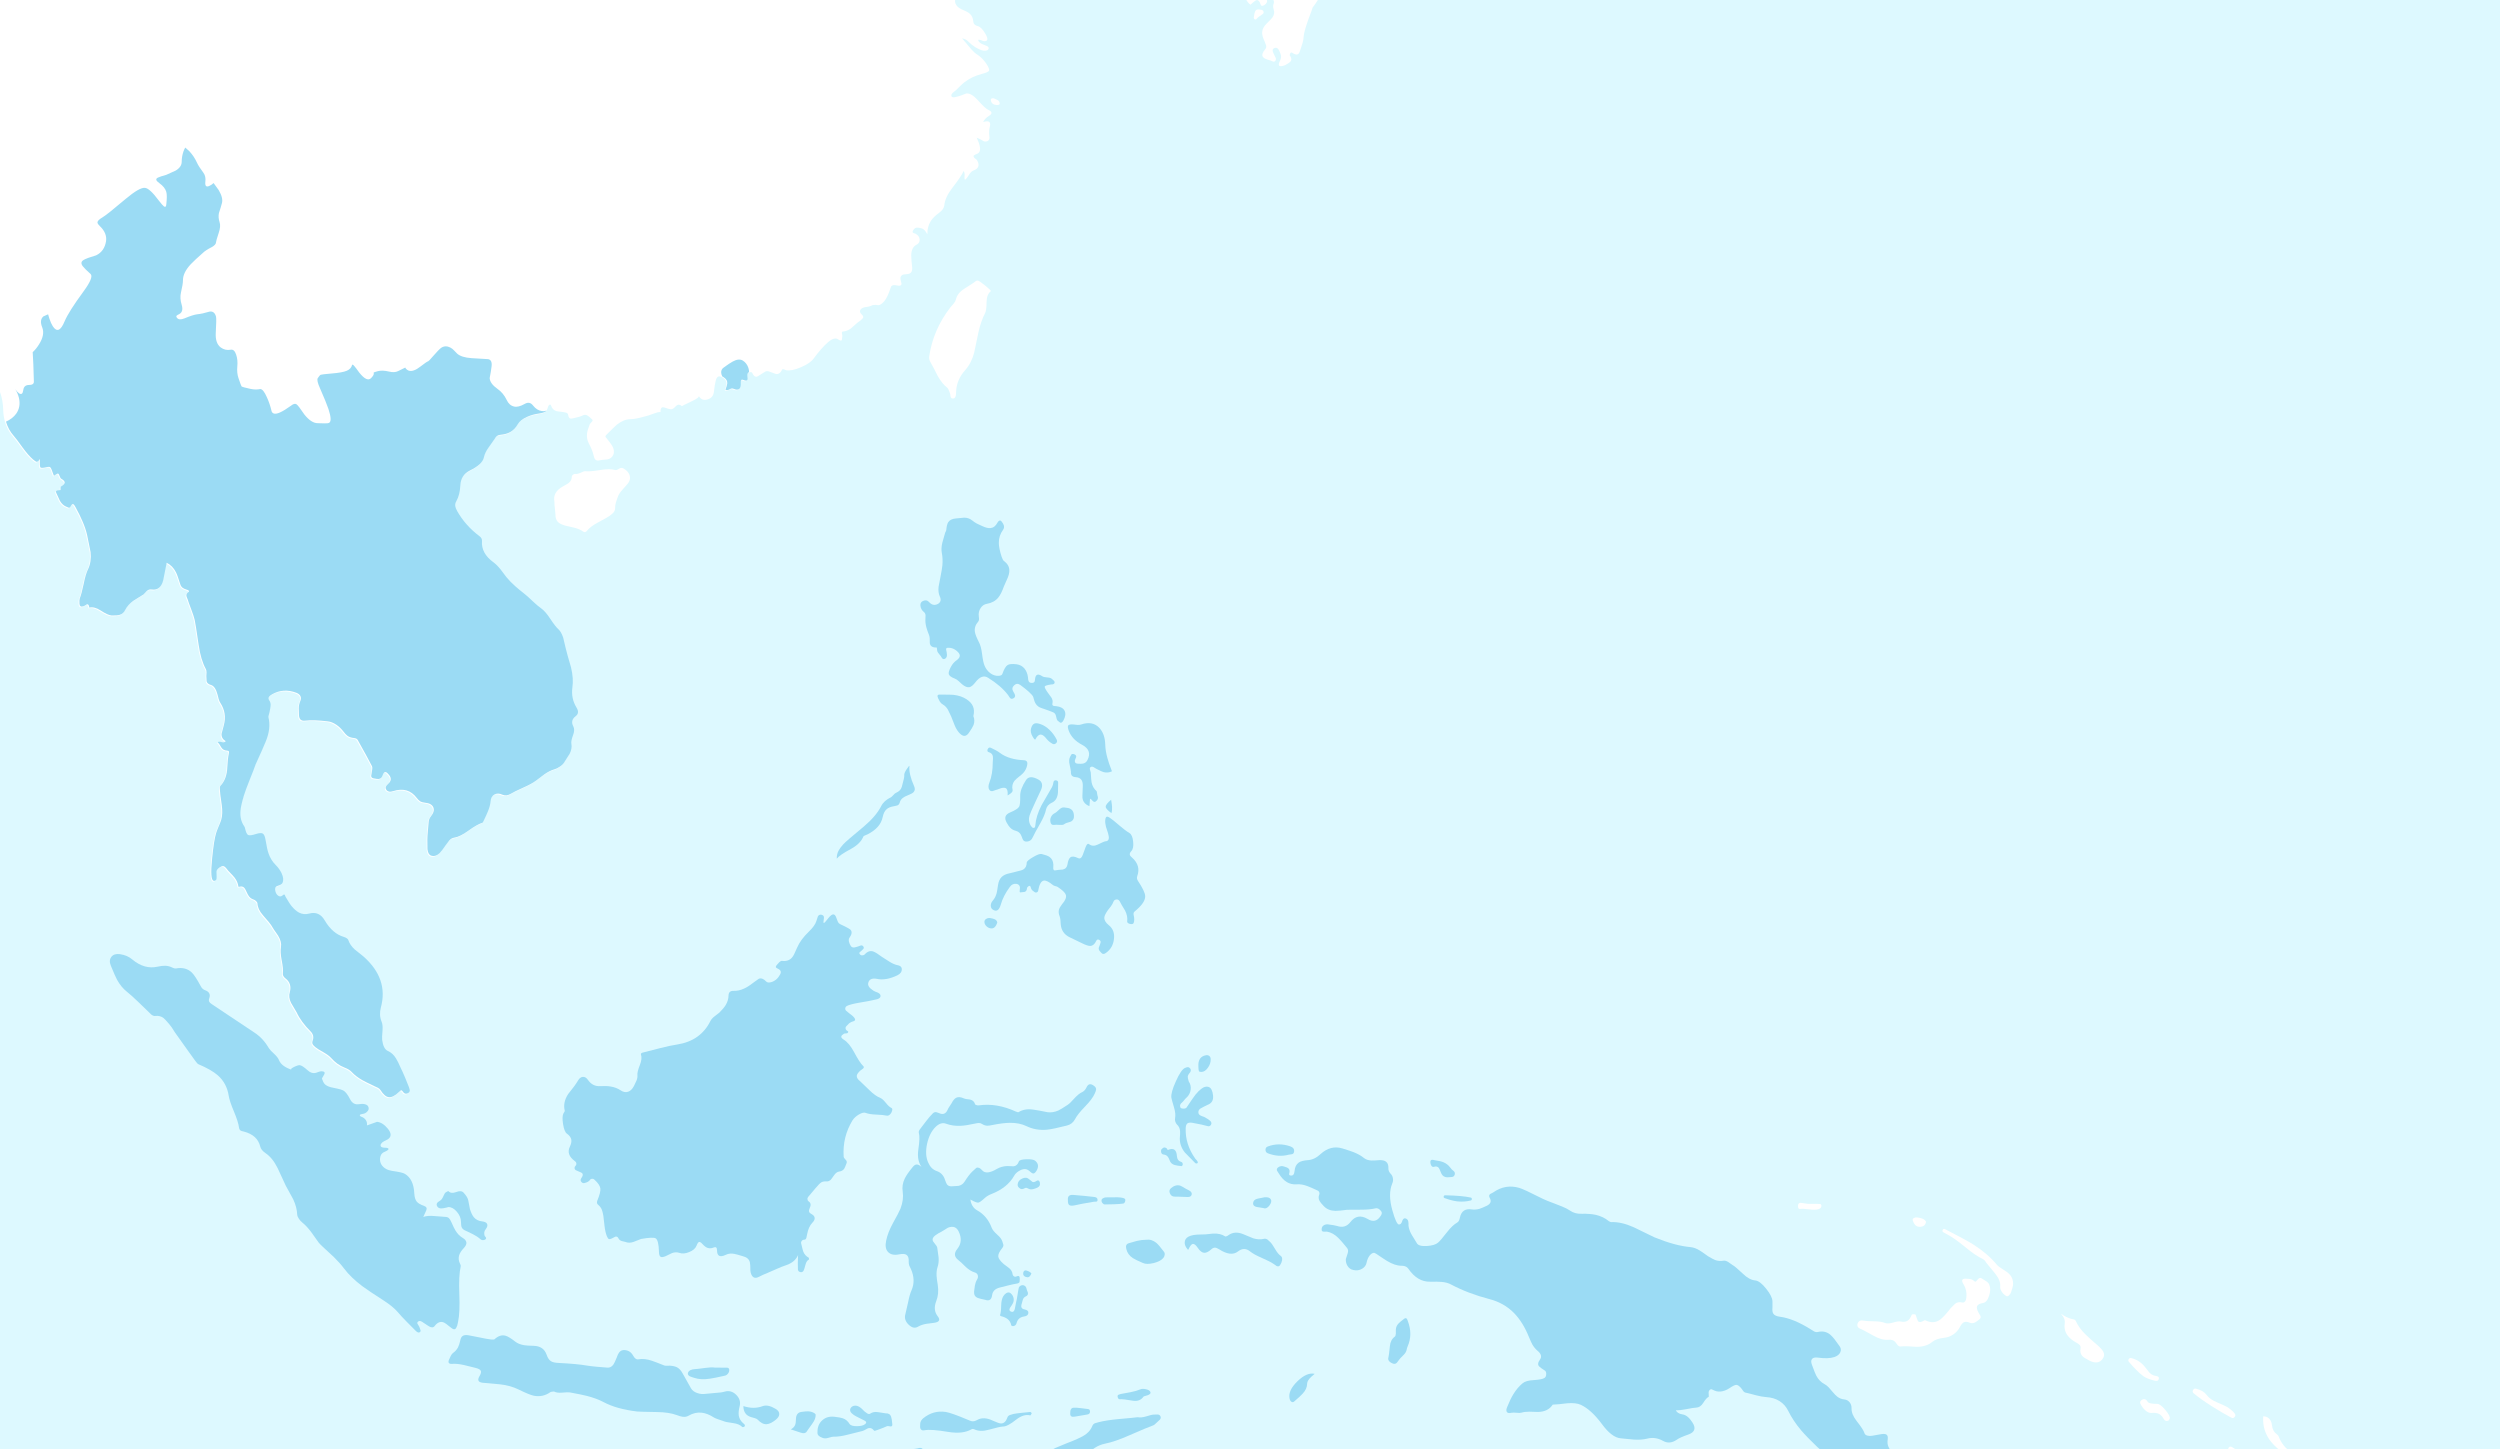 <?xml version="1.0" encoding="utf-8"?><svg xmlns:xlink="http://www.w3.org/1999/xlink" id="Scene_1" image-rendering="auto" baseProfile="basic" version="1.1" x="0px" y="0px" width="1380" height="800" viewBox="0 0 1380 800" xmlns="http://www.w3.org/2000/svg"><rect x="0" y="0" width="1380" height="800" fill="#333333" stroke="none"/><g id="Scene 1_67.0"><path fill="#DDF9FF" d="M1380,800L1380,0 0,0 0,800 1380,800"/></g><g id="Scene 1_63.0"><path fill="#D1EACD" stroke="#B7DFE2" stroke-width="2" stroke-linecap="round" stroke-linejoin="round" d="M485.1,-14.7Q484.85,-13.75 484.6,-13.2 484.35,-12.6 482.7,-11.2 481.45,-10.1 481.75,-9.25 482.1,-8.05 483.95,-8.25 486.15,-8.45 486.75,-8.05 488.35,-7.05 489.25,-8 489.95,-9.5 490.35,-10.1 491.2,-11.25 490.8,-12.1 490.5,-12.85 489.25,-13.6 488.5,-14.05 487.45,-14.85 486.25,-15.9 485.5,-16.5 485.45,-16.35 485.1,-14.7"/></g><g id="Scene 1_62.0"><path fill="#D1EACD" stroke="#B7DFE2" stroke-width="2" stroke-linecap="round" stroke-linejoin="round" d="M501.3,-1.1Q501.25,-1.2 500.95,-3.1 500.75,-4.25 499.65,-4 498.55,-3.75 497.6,-2.6 496.6,-1.4 496.4,0 496.25,1.5 498.7,1.5 500.15,1.4 500.75,1.05 501.5,0.4 501.3,-1.1"/></g><g id="Scene 1_61.0"><path fill="none" stroke="#B9DDB1" stroke-width="2" stroke-linecap="round" stroke-linejoin="round" d="M510.8,34.9Q511.1,39.35 516.3,39.65 517.85,39.6 519.5,38.4 521.15,37.25 520.55,36.6 519.35,35.4 518.4,33.35 517.5,30.9 516.95,29.7 516.05,27.75 514.55,28.45 510.35,30.75 510.8,34.9"/></g><g id="Scene 1_60.0"><path fill="#D1EACD" stroke="#B7DFE2" stroke-width="2" stroke-linecap="round" stroke-linejoin="round" d="M440.2,60Q439.95,60.15 440.05,60.5 440.2,61.5 441.4,61.7 442.2,61.8 442.05,60.8 441.1,60.05 440.7,59.9 440.35,59.75 440.2,60"/></g><g id="Scene 1_59.0"><path fill="#D1EACD" stroke="#B7DFE2" stroke-width="2" stroke-linecap="round" stroke-linejoin="round" d="M442.5,67.4Q443.05,66.15 443.25,65.55 443.6,64.4 442.6,63.8 440.25,62.6 437.85,65 440.5,64.75 441.15,65.8 441.7,66.75 440.7,68.85 439.9,70.55 438.85,74.05 438.15,75.7 438.9,76.65L444.25,83.1Q444.75,83.7 445.4,83.75 445.7,83.75 446.65,83.55 448.7,83.15 449.2,81.35 449.5,79.15 449.95,78.2 451.05,75.9 450.3,75.3 449.95,74.95 447.85,74.75 441.25,74.1 442.5,67.4"/></g><g id="Scene 1_58.0"><path fill="none" stroke="#ADEEF7" stroke-width="2" stroke-linecap="round" stroke-linejoin="round" d="M199.85,287.55Q198.95,286.65 198.7,286.4 198.15,285.9 197.05,285.3 195.55,284.65 194.75,284.2 194.8,285.7 195.25,286.8 195.45,287.2 196.3,288.55 196.85,289.45 197.65,289.6 198.45,289.75 199.3,289.15 200.4,288.45 199.85,287.55"/></g><g id="Scene 1_57.0"><path fill="none" stroke="#ADEEF7" stroke-width="2" stroke-linecap="round" stroke-linejoin="round" d="M194.4,321.15Q194.05,321.3 194.1,321.7 194.15,321.9 194.6,322.2 195.45,322.65 195.7,322.85 196.1,322.15 196.15,321.75 196.3,320.8 195.15,321L194.4,321.15"/></g><g id="Scene 1_56.0"><path fill="none" stroke="#ADEEF7" stroke-width="2" stroke-linecap="round" stroke-linejoin="round" d="M216.65,391Q217,391.9 218.05,393.55 218.95,395.65 220.75,396.4 222.25,397.1 226.4,400.15 229.9,402.65 232.6,403.2 232.55,401.6 231.8,400.3 231.05,398.95 229.95,398.5 227.65,397.6 226.1,395.45 225.4,394.45 223.85,391.25 223.65,390.8 223.15,390.3 221.75,388.85 220.25,388.4 218.5,387.8 217.2,388.65 216.05,389.5 216.65,391"/></g><g id="Scene 1_55.0"><path fill="#9BDBF4" d="M321.55,594.45Q320.15,594.65 319.1,596.4 317.6,599.05 313.6,603.95 310.6,608.55 311.75,613.15 311.75,613.4 311.5,613.85 311.35,614.1 311.05,614.55 310.15,616.2 310.8,620.45 311.5,624.75 312.9,625.75 315,627.25 315.35,629.05 315.65,630.7 314.55,633 312.45,637.3 317.2,640.85L317.45,641.05Q318.15,641.55 318.15,642.4 318.15,643.15 317.5,643.8 317.3,643.95 317.2,644.35 317,645.4 317.85,645.95 318,646.1 319.45,646.65 321.15,647.25 321.5,647.8 322.05,648.65 321,650.15 320.8,650.35 320.65,650.75 320.25,651.7 320.95,652.45 321.6,653.25 322.6,653.05 324.85,652.5 325.6,651.4 326,650.75 326.75,650.7 327.55,650.6 328.1,651.15 331.15,653.9 331.4,656.05 331.65,658.1 329.7,662.8 329.1,664.3 330.35,665.2 331.6,666.25 332.25,667.85 332.65,668.9 333.05,671.1 333.1,671.45 333.7,676.75 334.1,680.2 335,682.4 335.55,683.75 336.1,683.95 336.55,684.15 337.7,683.65 338.35,683.35 339.65,682.65 340.8,682.3 341.4,683.6 342,684.7 343.2,685.05 343.85,685.25 345.25,685.55 347.35,686.4 349.8,685.5 351.2,684.95 353.9,683.9 360.55,682.75 361.9,683.55 363.6,684.55 363.75,691.1 363.8,693.35 364.75,693.8 365.45,694.2 367.45,693.4 368.6,692.9 370.95,691.7 373,690.95 374.9,691.55 377.35,692.45 380.4,691.15 383.6,689.9 384.5,687.6 385.2,685.7 385.95,685.55 386.65,685.45 387.85,686.8 389.25,688.35 390.5,688.8 392.1,689.4 393.85,688.65 395.8,687.8 395.8,690.15 395.8,694.95 400.55,692.7 402.7,691.6 405.4,692.15 406.95,692.45 410.1,693.45 413.2,694.2 413.9,696.65 414.25,698.1 414.2,701.35L414.4,702.55Q415.55,706.65 419.05,704.75 420.8,703.8 423.8,702.6 427.3,701.05 428.5,700.55 430.65,699.5 435.25,697.9 439.1,696.15 440.5,692.85L440.55,692.8Q440.45,693.05 440.5,693.35 440.5,693.7 440.4,697.05 440.35,699.25 440.45,700.75 440.55,701.9 441.75,702.2 442.95,702.45 443.55,701.45 443.9,700.9 444.65,698.05 445.2,695.9 446.55,695.25 446.65,695.2 446.55,694.75 446.5,694.25 446.35,694.2 444.35,693.15 443.4,690.9 443.1,690.1 442.25,686.4 442.05,685.65 442.6,684.95 443.15,684.3 443.95,684.3 444.75,684.35 445.1,683.35 445.25,682.95 445.55,681.25 446.3,677.15 448.45,674.9 449.7,673.7 449.7,672.45 449.7,671.05 447.85,670.1 445.9,669.15 446.9,667.05 448.2,664.35 446.45,663.25 445.8,662.8 445.75,662.05 445.6,661.3 446.1,660.7 446.75,660.05 450.2,655.85 452.35,653.25 453.45,652.6 454.5,652.05 456.05,652.15 457.35,652.3 458.5,651.3 458.8,651.05 460.55,648.55 461.75,646.9 463.2,646.7 465.15,646.45 466.05,645.05 466.4,644.5 467.3,642.1 467.7,641.05 466.8,640.2 465.75,639.15 465.7,638.45 465,627.6 470.6,618.4 471.85,616.5 474.2,615.15 476.55,613.8 477.8,614.3 479.85,615.1 483.55,615.25 487.55,615.4 489.2,615.8 490.85,616.25 492.05,614.15 493.05,612.05 492.1,611.6 490.75,611 489,608.8 487.25,606.6 486,606.1 483.15,604.95 480,601.85 475.25,597.25 474.75,596.8 472.75,595.25 472.95,593.75 473.1,592.65 474.85,591 475.2,590.65 476.4,589.85 477.25,589.05 476.45,588.4 474.55,586.6 471.5,580.85 468.75,575.7 465.75,573.9 464.2,572.9 464.4,572.1 464.5,571.45 465.95,570.55 466.15,570.45 467.3,570.4 468.1,570.35 468.25,569.5 468.15,569.3 467.8,569.1 467,568.7 466.8,567.9 466.6,567.05 467.2,566.45 468.35,565.2 468.75,564.85 469.75,564.1 470.9,563.8 472.3,563.45 471.95,562.45 471.7,561.75 470.65,560.8 470.1,560.3 468.85,559.4 467.65,558.5 467.1,557.95 466.45,557.35 466.6,556.5 466.75,555.65 467.55,555.25 469.5,554.3 474.55,553.45 480.2,552.5 481.3,552.2 482.2,551.95 484.25,551.55 485.9,551.05 486.05,549.95 486.2,548.8 484.75,548 482.8,547.3 482.05,546.8 478.65,544.65 479.3,542.45 480.1,539.55 484.15,540.35 489,541.4 495.3,538.4 497.8,537.2 497.8,535.05 497.8,533.9 496.9,533.3 496.45,532.95 495.1,532.7 493.15,532.25 490.75,530.7 488.15,528.95 486.75,528.15 483.9,526 482.35,525.35 479.75,524.2 477.3,526.85 476.9,527.3 476.1,527.35 475.2,527.45 474.75,526.85 474.05,526.15 474.6,525.6 474.9,525.35 475.6,524.75 476.55,523.8 476.6,523.75 477.05,523.1 476.55,522.45 476.05,521.7 475.15,521.9 474.15,522.35 473.65,522.45 472.25,522.9 471.5,523 470.25,523.1 469.65,522.2 468.9,521 468.65,519.9 468.3,518.45 468.9,517.65 470.9,514.85 469.55,513.3 469,512.65 465.8,511.1 464.85,510.7 464.4,510.45 463.5,510.05 463.05,509.6 462.45,509.05 461.65,506.6 461,504.65 459.9,504.75 458.9,504.85 457.55,506.45 456,508.45 455.25,509.25 455.15,509.35 454.9,509.35 454.55,509.35 454.5,509.35 454.5,509.3 454.8,506.8 455,505.3 453.5,504.95 452.1,504.65 451.45,505.9 451.4,505.95 450.65,508.4 449.85,511 446.55,514.2 441.95,518.6 440.05,523 438.15,527.45 437.45,528.25 435.4,530.9 431.7,530.4 431,530.35 430.2,531.1 429.3,532.1 428.9,532.55 428.25,533.25 428.25,533.65 428.2,534.2 429.15,534.6 431.15,535.4 431,536.85 430.9,537.7 429.7,539.35 428.45,541.1 426.2,542 423.9,542.8 422.95,541.8 420.85,539.55 418.9,540.25 418.55,540.4 415.75,542.5 412.9,544.75 410.7,545.7 407.85,547.05 404.9,546.95 402.2,546.9 402.15,549.5 402.1,552.25 400.6,554.75 399.45,556.65 397.05,559 395.25,560.35 394.4,561.05 392.8,562.3 392.15,563.6 386.75,574.5 373.9,576.55 370.1,577.1 364.45,578.55L355.1,580.95Q353.55,581.25 353.8,582.1 354.6,584.35 353.2,587.9 351.65,591.8 351.85,593.6 352,594.9 351.3,596.6 351,597.3 349.9,599.55 348.6,602 346.7,602.65 344.75,603.3 342.65,601.9 340.2,600.25 337.05,599.75 334.8,599.35 331.25,599.55 327.15,599.75 324.7,596.3 323.25,594.15 321.55,594.45"/></g><g id="Scene 1_54.0"><path fill="#9BDBF4" d="M400,759.4Q401,759.25 401.85,758.25 402.6,757.25 402.55,756.2 402.5,755.1 401.45,754.95 400,755 399.4,754.95 398.9,754.9 394.5,754.9 392.65,754.6 389.25,755.1 384.95,755.7 383.6,755.75 382.2,755.8 381.05,756.35 379.75,757.1 379.7,758.2 379.65,759.15 380.85,759.75 381.6,760.1 383.3,760.6 386.95,761.8 391.75,761.05 394.55,760.65 400,759.4"/></g><g id="Scene 1_53.0"><path fill="#9BDBF4" d="M169.75,590.75Q166.95,588.2 165.55,588 164.55,587.85 162.25,589 160,590.1 160.95,590.5 155.4,588.6 154.05,585.3 153.45,583.7 151.4,581.8 149.05,579.65 148.5,578.7 145.3,573.2 140.6,570.1L116.85,554.25Q115.8,553.6 115.5,552.95 115.1,552.15 115.5,551.1 116.65,547.9 113.35,546.65 111.65,546.1 110.8,544.35 107.75,538.65 105.85,536.8 102.35,533.55 97.05,534.6 96.35,534.7 95.1,534.1 93.25,533.15 91.15,533.1 89.4,533.05 87,533.6 79.75,535.25 73.05,529.65 70.35,527.3 66.25,526.7 63,526.25 61.5,528.15 59.95,530.15 61.2,533.1 63.6,538.95 64.6,540.8 66.85,544.9 70,547.4 72.7,549.55 76.35,553.1 78.4,555.1 82.5,559.05 83.45,560.05 84,560.4 84.95,560.95 85.85,560.8 88.3,560.5 90.25,561.95 91.1,562.6 93.35,565.25 94.6,566.6 96.5,569.8 97.65,571.3 103.9,580.2 108.75,587.1 109.3,587.35 116.75,590.5 120.25,593.6 125.2,598 126.25,604.85 126.7,607.8 129.15,613.6 131.55,619.3 131.95,622.55 132.1,623.55 132.8,624.05 133.3,624.4 134.5,624.6 142.15,626.55 143.65,632.9 144.1,634.85 146.6,636.55 150.5,639.2 153.3,644.9 154.85,648.1 157.75,654.5 161.2,660.65 161.85,662 163.9,666.45 164.05,670.4 164.1,671.5 165.05,672.85 165.85,674.05 167,674.95 169.4,676.9 171.85,680.2 173.25,682.1 175.95,685.95 176.4,686.55 178.2,688.25 183.3,692.95 184.3,693.9 187.65,697.2 189.9,700.2 193.65,705.2 200.1,710.05 203.25,712.4 212.05,718.05 216.9,721.2 219.6,724.3 221.5,726.6 224.45,729.55 226.15,731.25 229.5,734.65 230.8,735.9 231.6,735.45 232.25,735.1 232.15,734.35 232.1,734 231.7,733.05 231.5,732.35 231,731.6 230.45,730.65 230.4,730.6 230.2,730 230.8,729.5 231.7,728.8 233,729.65L236.65,732.05Q238.8,733.4 239.9,732 242.15,729.05 244.7,729.9 245.9,730.3 248.85,732.8 250.4,734.1 251.2,733.65 251.8,733.35 252.4,731.7 252.55,731.3 252.9,729.4 253.95,724.4 253.55,714.25 253.15,704.15 254.3,699.1 254.45,698.45 253.95,697.6 252.75,695.2 253.45,692.9 254.05,691 256,688.95 259.25,685.55 255.3,683.25 253.05,681.9 251.45,679.3 250.65,678.05 249.1,674.5 248.4,672.95 247.75,672.35 246.9,671.7 245.55,671.7 245.05,671.7 239.65,671.25 236.1,670.9 233.65,671.75 234.75,669.35 235.25,668.25 236.1,666.35 234.15,665.7 231.25,664.7 230.05,663.3 228.85,661.8 228.7,658.8 228.3,650.65 223.35,647.9 222,647.1 216.55,646.35 212.45,645.75 210.6,642.95 209.55,641.25 209.8,639.25 210.05,637.1 211.6,636.15 212.1,635.85 213.2,635.4 214.15,634.95 214.55,634.3 214.35,633.55 212.55,633.55 210.55,633.5 210.2,632.75 209.85,632.05 210.45,631.25 210.95,630.5 212.1,629.9 212.75,629.55 214,628.95 217.2,626.9 214.1,623.05 211.15,619.5 208.1,619.25 207.9,619.25 206.9,619.7 205,620.4 204.05,620.7 202.5,621.3 202.55,621.2 202.8,619.6 201.95,618.3 201.1,617 199.5,616.45 198.45,616.05 198.65,615.5 198.85,615.05 200.1,614.9 201.6,614.75 202.7,613.6 203.85,612.5 203.4,611.15 203,609.85 201.3,609.5 200,609.2 198.2,609.5 194.95,610.05 193.3,606.85 191.2,602.75 189.4,601.9 188.15,601.3 186.1,600.9 182.65,600.15 182.6,600.15 180.25,599.5 179.25,598.4 178.4,597.5 177.7,595.4 177.65,595.3 178.95,593.15 179.85,591.5 177.7,591.35 177.05,591.3 176.1,591.6 175.1,592 174.55,592.15 172.1,592.9 169.75,590.75"/><path fill="#9BDBF4" d="M246.9,657.7Q246.25,658 245.9,658.3 245.6,658.55 245.35,659.05 245.2,659.35 244.9,659.95 244.8,660.1 244.4,661 244.1,661.65 243.8,662 243.3,662.6 241.75,663.55 240.6,664.55 241.3,665.85 242.05,667.1 243.6,667.05 244.55,667.05 246.4,666.6 246.6,666.6 247.5,666.3 249.9,666.25 252.15,668.85 254.4,671.45 254.45,674.35 254.55,676.55 254.7,677.05 255.1,678.4 256.5,679.1 258,679.85 261,681.25 263.55,682.55 265.15,684 265.65,684.5 266.4,684.55 267.2,684.6 267.8,684.25 268.6,683.7 268.2,683.05 267.55,682.3 267.45,681.95 266.95,679.9 268.1,678.55 269.55,676.65 268.8,675.45 268.2,674.45 266.1,674.2 263.25,673.9 261.55,671.9 260.35,670.45 259.4,667.4 259.25,666.9 258.5,662.7 258.2,660.85 255.9,658.35 254.6,656.9 251.7,658.05 248.9,659.05 247.6,657.55 247.5,657.45 246.9,657.7"/><path fill="#9BDBF4" d="M258.75,737.1Q256.35,736.65 255.25,737.55 254.4,738.2 254.05,740 253.55,742.35 252.75,743.9 251.75,745.65 250,746.9 249.4,747.35 248.85,748.4 248.55,749 248,750.25 247.35,751.5 247.7,752.25 248.1,752.95 249.45,752.85 252.4,752.65 256.1,753.5 258.25,753.95 262.6,755.1 265.1,755.75 265.45,756.8 265.8,757.7 264.7,759.6 263.65,761.35 264.2,762.25 264.65,763.1 266.6,763.3 269.75,763.6 276.05,764.15 281.8,764.8 286.25,767 292.1,769.9 294.7,770.45 299.65,771.4 303.75,768.5 304,768.3 304.55,768.25 304.9,768.2 305.8,768.1 307.3,768.95 310.05,768.75 313.5,768.45 314.5,768.6 321.3,769.85 324,770.55 329.25,771.9 333.15,773.95 340.35,777.8 351.7,779.15 353.05,779.3 362.65,779.45 369.3,779.55 373.5,781.1 375.55,781.9 376.8,782.05 378.65,782.3 380.05,781.5 383.6,779.4 387.25,779.8 390.45,780.1 394.15,782.5 395,783 396.7,783.55 398.7,784.15 399.35,784.45 400.45,785 404.7,785.55 408.1,786 409.75,787.7 409.85,787.8 410.25,787.75 410.65,787.7 410.8,787.6 411.7,786.75 410.55,785.9 408.25,784.05 407.8,781.4 407.5,779.4 408.3,776.15 409.15,772.7 406.4,769.95 403.65,767.2 400.15,768.15 398.15,768.75 394.9,768.9 390.6,769.25 389.55,769.4 387.2,769.75 385,769 382.45,768.15 381.4,766.3L376.75,758Q375.55,755.8 373.8,754.8 372.25,754 369.8,753.85 369.45,753.8 368.2,753.9 367.2,753.9 366.7,753.75 362.1,751.9 359.75,751.1 355.7,749.75 352.45,750.35 350.75,750.7 349.4,748.15 348.5,746.6 347.1,745.85 345.7,745.15 344.05,745.25 342.6,745.4 341.7,746.65 341.05,747.5 340.4,749.45 339.25,752.3 338.55,753.3 337.15,755.2 335,754.9 333.7,754.75 329.5,754.45 326.05,754.15 324,753.8 318.55,752.85 308.45,752.35 305.5,752.25 304.15,751.4 302.6,750.4 301.75,747.85 300.1,743.05 294.65,742.9 290.75,742.8 289.35,742.55 286.3,742.05 284.45,740.6 280.9,737.8 279,737.3 276,736.5 273,739.25 272.7,739.55 271.05,739.4 268.6,739.1 264.9,738.3 259.6,737.25 258.75,737.1"/><path fill="#9BDBF4" d="M411.55,780.25Q412.5,781.6 414.65,782.25 415.3,782.5 416.6,782.8 417.8,783.15 418.3,783.7 420.7,786.3 423.2,786.15 425.35,786 428.1,783.8 430.1,782.25 430.15,780.65 430.25,778.95 428.15,777.7 423.85,775.1 420.95,776.2 416.1,778.05 410.35,776.15 410.35,778.75 411.55,780.25"/><path fill="#9BDBF4" d="M442.25,779.4Q439.35,779.85 439.35,783.6 439.35,785.5 438.85,786.7 438.15,788.2 436.5,789L441.75,790.75Q444.6,791.8 445.55,789.85 445.6,789.8 448.5,785.7 450.3,783.25 450.25,780.95 450.25,780.7 449.85,780.3 448.3,779.15 446.1,779.05 444.9,779 442.25,779.4"/><path fill="#9BDBF4" d="M453.95,783.95Q451.2,786.35 451.25,790.5 451.1,791.7 451.9,792.5 452.5,793.15 454.05,793.7 455.35,794.25 457.2,793.7 459.45,793 460.1,793.05 463.3,793.15 467.9,791.95 474.8,790.15 475.5,790.05 476.7,789.85 478.95,788.5 480.95,787.7 482.55,789.75 482.75,790 484.75,789.2 487.95,788.05 489.5,787.3 490.05,787.05 491.65,787.4 492.85,787.4 492.5,785.75 492.3,783.25 491.9,782.05 491.25,780.05 488.85,780.15 488.7,780.15 484.65,779.5 482.1,779.1 480.4,780.3 479.75,780.8 478.8,780.25 478.45,780.1 477.25,779.15 475.4,777.15 474.25,776.55 473.05,775.8 471.7,775.95 470.35,776.1 469.6,777.2 468.4,779.15 471.35,781.1 472.45,781.8 474.1,782.6 475.1,783.1 477,784.05 477.85,784.5 478.05,784.85 478.35,785.4 477.55,786.1 476.25,787.2 473.1,787.25 469.8,787.3 468.95,786 467.6,783.75 465.25,782.9 464.05,782.45 460.55,782.05 456.6,781.6 453.95,783.95"/><path fill="#9BDBF4" d="M509.6,782.9Q508.4,783.95 508.05,785.2 507.9,785.85 507.9,787.7 507.95,788.85 508.75,789.35 509.4,789.75 510.45,789.5 513.7,788.8 523.35,790.4 531.5,791.75 536.3,788.95 537,788.6 537.85,789 541.1,790.55 545.85,789.2 552.1,787.45 553.65,787.45 556.15,787.45 560.85,783.7 565.1,780.35 568.7,781.3 568.8,781.35 569.1,780.9 569.4,780.45 569.5,780.15 569.55,780.05 569.2,779.7 568.9,779.4 568.75,779.4 567.85,779.55 563.85,779.9 560.9,780.2 559.45,780.5 557.65,781 557.45,781.1 556.35,781.55 556.1,782.4 554.95,785.75 552.6,785.75 551.4,785.75 548.15,784.25 543,781.75 539.35,783.85 537.8,784.7 536.55,784.55 535.9,784.45 534.05,783.65 525.2,779.9 522.05,779.4 515.2,778.35 509.6,782.9"/><path fill="#9BDBF4" d="M601.7,779.2Q601.7,777.95 600.65,777.8 598,777.45 596.7,777.3 594.35,777 592.75,777.05 590.65,777.05 590.75,780.35 590.75,782.45 593.2,782L600.25,780.8Q601.65,780.6 601.7,779.2"/><path fill="#9BDBF4" d="M603,787.05Q602,789.65 599.65,791.5 597.95,792.85 594.85,794.2 592.95,795.1 588.65,796.75 584.55,798.4 582.4,799.35 578.6,801.15 577.25,804.2 575.85,807.25 577.05,811.1 577.35,812.2 577.15,812.65 576.95,813.1 576,813.45 573.5,814.4 574.05,816 574.35,816.85 575.45,817.15 576.55,817.4 577.2,817.1 579.1,816.2 583.6,815.05 587.8,814 589.8,812.9 595.4,809.95 599.95,803.5 603.75,798.2 610,796.9 615.35,795.85 623.4,792.3 633.4,787.9 636.45,786.85 637.2,786.65 638.9,784.9 639.3,784.5 640.25,783.65 640.95,782.8 640.65,782 640.3,780.95 639.15,780.8 637.8,780.9 637.15,780.85 635.85,780.8 632.7,781.85 629.85,782.7 627.95,782.3 626.45,782.55 617.2,783.35 610.5,784 606.25,785.1 604.6,785.55 604.35,785.65 603.35,786.15 603,787.05"/><path fill="#9BDBF4" d="M632.55,766.85Q630.55,766.4 629.4,766.95 627.3,767.85 624,768.5 620.4,769.1 618.55,769.5 617.55,769.8 617.3,769.95 616.75,770.3 616.95,771.2 617.15,772.05 617.65,772.3 618.1,772.5 619,772.35 619.55,772.25 625.4,773.2 629.25,773.8 631.25,770.9 631.35,770.75 633.45,770.2 635.4,769.5 635.05,768.45 634.65,767.3 632.55,766.85"/><path fill="#9BDBF4" d="M524.2,810.9Q522.2,807.4 517,804.5 510.15,800.6 508.75,799.4 508.65,799.3 508.25,799.25 507.8,799.3 507.55,799.25 505.45,799.9 502.3,799.95 498.7,799.85 496.95,799.9 495.05,800 493.6,800.65 492,801.5 491.75,802.8 491.45,804.5 493.1,805.15 493.95,805.45 496.1,805.65 500.7,806.1 504.75,808.35 508.35,810.3 511.9,813.9 513.8,815.75 517.95,815.55 521.95,815.3 524.1,813.35 524.75,812.7 524.7,812.15 524.7,811.75 524.2,810.9"/></g><g id="Scene 1_52.0"><path fill="#FFF" d="M1028.4,728.95Q1026.3,728.5 1025.45,730.4 1025.05,731.45 1025.5,732.4 1025.9,733.15 1026.7,733.4 1027.95,733.8 1034.25,737.35 1038.75,739.9 1042.5,739.55 1043.7,739.4 1044.8,739.8 1045.95,740.3 1046.65,741.4 1047.3,742.35 1047.65,742.7 1048.25,743.3 1049.05,743.25 1052,742.95 1058,743.45 1063.35,743.45 1066.65,740.7 1068.75,738.95 1072.95,738.5 1075.9,738.2 1078.25,736.6 1080.55,735 1081.85,732.55 1083,730.35 1084.05,729.9 1085.3,729.3 1087.3,730.15 1088.75,730.7 1090.2,730 1090.95,729.65 1092.6,728.3 1093.65,727.5 1093.2,726.35 1092.45,725.15 1092.1,724.5 1090.9,722.25 1091.35,721 1091.9,719.7 1094.6,719.25 1096.85,718.9 1098,715.2 1099.2,711.55 1098,708.95 1097.55,707.95 1096.25,707.15 1094.1,705.85 1094.05,705.8 1093.15,705.05 1092.3,705.7 1092,705.9 1090.95,707.15 1090.55,707.65 1090.1,707.4 1089.85,707.3 1089.3,706.8 1088.6,706.2 1087.5,706 1086.2,705.9 1085.5,705.85 1081.8,705.55 1083.8,708.8 1085.85,712.1 1085.45,716 1085.4,717.4 1084.8,718.25 1084.1,719.25 1083,718.95 1080.85,718.45 1079.25,719.65 1079,719.8 1076.7,722.2 1073.15,726.8 1071.05,728.35 1067.4,731.1 1062.65,728.75 1062.6,728.75 1062.25,728.85 1059.75,730.35 1058.85,729.4 1058.45,729 1057.45,725.8 1057.25,725.45 1056.4,725.45 1055.45,725.45 1055.25,725.8 1054.35,728.15 1053.05,729 1051.6,730 1049,729.45 1047.75,729.2 1044.8,730.1 1042,730.9 1040.45,730.25 1038.25,729.4 1034.4,729.35 1029.95,729.3 1028.4,728.95"/></g><g id="Scene 1_51.0"><path fill="#FFF" d="M1151.5,736.9Q1147.6,733.15 1145.9,729.3 1145.5,728.5 1144.7,728.3 1142,727.9 1139.05,726.1 1138.45,725.65 1137.75,725.2 1137.55,725.05 1138,725.6 1140.1,728.15 1139.75,730.25 1139.15,734.1 1141.15,736.95 1142.75,739.3 1146.4,741.3 1147.6,741.95 1148.05,742.5 1148.65,743.25 1148.45,744.35 1147.95,747 1149.55,748.65 1150.45,749.55 1153.25,751 1155.5,752.2 1157.4,752.05 1159.5,751.85 1160.7,750 1162,748.25 1161.1,746.35 1160.5,745.05 1158.55,743.2 1153.75,739.1 1151.5,736.9"/></g><g id="Scene 1_50.0"><path fill="#FFF" d="M1073.55,678.45Q1072.75,678.05 1072.35,678.95 1071.95,679.8 1072.8,680.25L1075.05,681.5Q1078.75,683.4 1084.75,688.35 1090.45,693.1 1094.55,695 1095.65,695.6 1096.4,697L1101.4,703.1Q1104.5,707 1104.1,710.3 1104,711.65 1105.05,713.15 1106,714.55 1107.45,715.4 1108.15,715.85 1109,715 1109.7,714.35 1110.05,713.45 1111.05,710.5 1111.15,709.65 1111.45,707.45 1110.6,705.4 1109.6,703.15 1106.7,701.4 1103.25,699.25 1102.4,698.3 1097.4,692.2 1089.4,687.05 1084.85,684.2 1074.35,678.85L1073.55,678.45"/></g><g id="Scene 1_49.0"><path fill="#FFF" d="M1247,809.55Q1248.1,810.15 1249.45,809.7 1250.65,809.25 1251.5,808.15 1251.4,806.3 1247.2,803.3 1243,800.3 1240.85,800.5 1237.95,800.75 1236.65,800.65 1234.4,800.4 1232.65,799.15 1231.2,798.1 1230.45,798.8 1229.75,799.45 1230,801.15 1231.05,807.35 1236.25,807.55 1240.05,807.7 1241.7,807.95 1244.75,808.4 1247,809.55"/></g><g id="Scene 1_48.0"><path fill="#FFF" d="M1212.2,766.55Q1211.1,766.25 1210.55,767.35 1210,768.4 1210.95,769.15 1214.75,772.3 1220.7,776.1 1226.55,779.85 1231.7,782.55 1232.75,783.1 1233.5,782.2 1234.3,781.4 1233.65,780.4 1232.65,778.9 1229.7,776.85 1228.7,776.2 1223.6,774 1219.8,772.4 1218.15,770.1 1216.2,767.5 1212.2,766.55"/></g><g id="Scene 1_47.0"><path fill="#FFF" d="M1252.6,783.1Q1251.25,781.8 1249.3,781.8 1248.7,789.7 1253.65,795.9 1256.4,799.35 1264.8,805.8 1266.4,805.55 1266.25,803.95 1266.05,802.5 1265.25,801.95 1260,798.75 1257.75,792.75 1257.45,792.15 1256.7,791.6 1254.5,790.1 1254.1,786.65 1253.9,784.5 1252.6,783.1"/></g><g id="Scene 1_46.0"><path fill="#FFF" d="M1176.45,749.65Q1175.55,749.45 1175.05,750.25 1174.55,751.05 1175.2,751.8 1177.8,754.8 1179,755.95 1181.15,758.2 1183.2,759.7 1185.05,761 1189,762.05 1190.15,762.3 1190.6,762.25 1191.4,762.1 1191.65,761.2 1192.05,759.75 1189.95,759.5 1188,759.2 1186.55,757.75 1186.25,757.4 1184.1,754.65 1181,750.75 1176.45,749.65"/></g><g id="Scene 1_45.0"><path fill="#FFF" d="M1190.85,774.95Q1186,774.95 1185.45,773.7 1185.1,772.95 1184.4,772.55 1183.6,772.15 1182.8,772.45 1181.95,772.8 1181.55,773.45 1181.15,774.15 1181.55,775 1182.7,777.2 1184.2,778.5 1186,780.1 1187.7,779.95 1190.25,779.7 1191.8,780.5 1193.25,781.25 1194.4,783.3 1194.75,783.95 1195.4,784.25 1196.05,784.55 1196.75,784.25 1197.4,784 1197.7,783.1 1198.1,781.65 1195.25,778.25 1192.45,774.95 1190.85,774.95"/></g><g id="Scene 1_44.0"><path fill="#FFF" d="M1261.85,815.95Q1261,815.75 1260.7,816.4 1260.2,817.4 1260.75,818.35 1261.25,819.2 1262,819.45 1262.95,819.75 1263.55,821.1 1264.8,823.95 1268.25,824.85 1270.1,825.35 1273.45,826.05 1275.85,826.35 1276.55,825.7 1277.2,825.15 1276.6,823.65 1275.5,820.7 1273.85,820.45 1271.4,820.05 1268.4,818.85 1268.05,818.7 1263.2,816.5 1262.15,816 1261.85,815.95"/></g><g id="Scene 1_43.0"><path fill="#FFF" d="M994.3,664Q992.6,663.75 992.5,665.5 992.5,667.5 993.5,667.35 995.05,667.1 998.5,667.55 1001.75,668 1003.55,667.55 1005.4,667.05 1005.4,665.65 1005.45,664.8 1004.7,664.6 1003.75,664.6 1003.3,664.55L998.25,664.55 994.3,664"/></g><g id="Scene 1_42.0"><path fill="#FFF" d="M1058.4,672.05Q1057.45,671.85 1056.55,672.3 1055.55,672.8 1055.85,673.65 1057,677.45 1060,677.2 1061.35,677.1 1062.05,676.55 1062.9,675.85 1063.2,674.45 1062.55,673.2 1061.15,672.7 1060.2,672.3 1058.4,672.05"/></g><g id="Scene 1_41.0"><path fill="#9BDBF4" d="M522.35,292.55Q522.3,293.05 521.75,294 520.2,299.4 520.15,299.6 519.4,302.85 519.9,305.3 520.5,308.4 520.2,312.05 519.95,314.4 519.1,318.65 518.75,320.4 518.1,323.9 517.75,326.95 518.75,329.2 520.05,331.9 517.85,333.3 515.25,334.75 513.15,332.65L512.75,332.25Q511.5,330.9 509.7,331.65 507.95,332.3 508.05,334.15 508.2,336.45 510.1,337.95 510.75,338.45 510.9,339.45 510.95,340.05 510.85,341.3 510.65,343.55 511.3,346.1 511.7,347.75 512.85,350.6 513.35,351.85 513.25,355.05 513.7,357.6 517.05,357.4 517.1,357.4 517.15,357.8 517.25,358.2 517.25,358.5 517.2,359.45 517.75,360.2 518.05,360.7 518.85,361.6 519.3,362 519.9,363.15 520.55,364.05 521.35,363.75 523.2,363.1 522.55,360 522.3,359 522.25,358.5 522.2,357.7 522.95,357.6 526.3,357.3 528.9,360.05 531,362.25 528.2,364.35 526.1,365.75 524.85,368.2 523.35,371 523.75,372.2 524.15,373.5 527.1,374.6 528.15,375 529.25,376.05 529.9,376.6 531.1,377.75 533.35,379.6 535.05,379.35 536.55,379.05 538.4,376.65 542.05,371.9 545.45,374.15 552.5,378.5 556.4,383.6 556.75,384.1 557.5,385.25 558.25,386.05 559.25,385.55 560.55,384.95 560.3,383.7 560.15,383.1 559.35,381.75L559.3,381.7Q558.2,379.8 559.8,378.3 561.4,376.8 563.2,378.1 565.9,380.05 567.9,381.85 570.1,383.85 570.35,384.75 570.95,387.3 571.75,388.5 572.85,390.25 575.05,390.9 579.8,392.5 581.35,393.2 582.6,393.75 582.9,395.2 583.3,397.2 583.65,397.65 583.9,397.95 584.75,398.55 585.85,399.65 586.95,397.8 588.75,394.55 587.65,392.35 586.6,390.2 583,389.8 581.9,389.75 581.45,389.6 580.7,389.3 580.95,388.25 581.35,386.55 580.3,384.95 579,383.2 578.35,382.3 576.45,379.55 576.7,378.95 576.9,378.35 580,377.85 580.4,377.8 581.2,377.75 581.9,377.6 582.1,377 582.3,376.35 581.75,375.75 581.05,375.15 580.7,374.8 579.95,374.05 578.1,373.95 576.15,373.8 575.45,373.35 573.55,372.1 572.6,372.45 571.45,372.85 571.3,375.25 571.25,377.2 569.15,376.95 567.75,376.8 567.55,375.05L567.45,373.9Q567.05,370.8 565.4,368.9 563.75,367.05 561.25,366.7 557.5,366.2 556.15,367.15 554.7,368.05 553.3,372 552.95,372.95 551.35,373.05 548.9,373.25 546.65,371.6 544.5,369.95 543.5,367.5 542.65,365.55 542.1,360.95 541.55,356.65 540.4,354.55 538.45,350.75 538.15,348.85 537.65,345.75 540,343.1 540.65,342.35 540.3,340.35 539.95,337.65 541.3,335.65 542.55,333.7 544.8,333.3 548.8,332.6 551.05,329.85 552.65,327.95 554.15,323.7L555.65,320.3Q557.3,316.95 557.15,314.6 557,311.7 554.1,309.6 553.5,309.1 552.85,307.2 551.4,302.65 551.35,299.75 551.3,295.7 553.7,292.45 554.5,291.35 554.1,289.95 553.85,289.05 552.8,287.75 552.2,287.1 551.55,287.45 551,287.75 550.6,288.5 549.15,291.25 546.8,291.5 544.9,291.7 542.1,290.35 540.15,289.45 539.2,289 537.6,288.1 536.6,287.25 534.75,285.75 532.2,285.75 529.15,286.1 527.55,286.2 524.6,286.45 523.4,288.3 522.6,289.55 522.35,292.55"/></g><g id="Scene 1_40.0"><path fill="#9BDBF4" d="M601.1,465.95Q600.2,465.25 599.3,467.5L597.65,472Q596.65,474.5 595.05,473.65 592.25,472.25 590.85,473.25 589.7,474.15 589.25,477.15 588.9,479.5 586.6,480 583.9,480.15 582.8,480.4 581.5,480.75 581.4,479.45 581.5,477.8 581.45,477.2 581.3,474.4 579.3,473 578.05,472.15 574.95,471.4 573.65,471.1 570.2,473.15 566.75,475.15 566.75,476.2 566.7,478.65 565.1,479.8 564.1,480.5 561.5,481 560.8,481.15 559.4,481.55 558,481.95 557.3,482.05 554.45,482.6 552.9,484.1 551.3,485.7 550.9,488.6 550.4,492.1 550.15,493 549.5,495.45 548.05,497.1 546.9,498.4 546.9,499.9 546.9,501.55 548.35,502.3 551.15,503.85 552.45,499.3 553.8,494.5 557.45,489.55 558.9,487.55 561.15,487.9 562.45,488.15 562.85,489.2 563.15,489.9 562.9,491.3 562.7,492.35 563.1,492.6 564,492.5 565.55,492.35 566.75,492 566.9,490.35 566.95,489.7 567.8,489.15 568.7,488.65 568.95,489.75 569.15,490.75 569.75,491.4 569.9,491.55 571.1,492.45 571.65,492.85 572.3,492.6 572.95,492.35 573.05,491.75 573.95,486.55 576.1,486.1 577.85,485.75 581.3,488.6 581.65,488.9 582.6,489.15 583.5,489.35 583.85,489.6 587.8,492.2 588.35,493.95 589,496 586.2,499.2 584.85,500.9 584.5,502.3 584.15,503.9 584.9,505.75 585.2,506.5 585.35,507.8 585.4,508.55 585.5,510 585.85,515.05 590.3,517.3 595.5,519.9 597.45,520.75 600.3,522.15 601.65,522.15 603.85,522.15 605.1,519.4 605.65,518.2 606.75,518.8 607.8,519.35 607.5,520.4 607.25,521.35 606.55,523.05 606.35,523.95 606.9,524.8 607.05,525 608.05,526.1 609.05,527.15 610.55,525.95 614.35,523.25 614.9,518.35 615.5,513.4 612,510.65 609.4,508.55 609.6,506.4 609.7,505.05 611.6,502.35 612.1,501.6 613.25,500.25 614.2,498.95 614.6,497.8 615.05,496.6 616.3,496.5 617.45,496.4 618.1,497.55 618.95,499.3 621.05,502.65 622.6,505.75 622.2,508.5 622.05,509.55 623.7,510 625.45,510.4 625.8,509.4 626.4,507.8 625.8,505.15 625.5,504 626.15,503.3 626.55,502.85 627.75,501.9 632.25,497.85 632.15,494.65 632.05,492.1 628.15,486.25 627.3,485 627.75,483.65 629.9,477.8 624.85,473.35 623.75,472.5 623.65,471.75 623.5,470.85 624.5,469.8 625.9,468.3 625.5,464.6 625.15,460.85 623.4,459.8 621.25,458.55 617.95,455.7 614.35,452.55 612.65,451.45 611.45,450.6 610.85,450.85 610.25,451.15 610.1,452.6 609.95,454.3 610.5,456.4 610.85,457.6 611.65,459.95 612.2,461.85 612.05,462.85 611.85,464.35 610.2,464.4 609.5,464.45 605.85,466.25 603.2,467.55 601.1,465.95"/></g><g id="Scene 1_39.0"><path fill="#9BDBF4" d="M613.8,425.75Q612,421.15 611.35,418.65 610.2,414.6 610.1,411.1 609.95,404.95 606.65,401.6 602.9,397.85 596.85,399.9 596,400.2 594.8,400.15 594.75,400.1 592.55,399.9 590.2,399.7 589.65,400.45 589.15,401.25 590,403.5 591.85,408.25 597.25,411.1 603.1,414.15 600.25,419.6 599.55,421.1 597.8,421.5 596.75,421.7 594.8,421.55 593.55,421.4 593.35,420.5 593.15,419.7 593.8,418.5 594.3,417.6 593.85,416.95 593.45,416.4 592.5,416.2 591.75,416.05 591.4,416.5 591.35,416.55 590.75,417.65 589.8,419.4 590.4,421.9 591.15,425.35 591.15,426 591.05,427.45 591.7,428.2 592.35,428.9 593.85,429 597.9,429.25 597.7,433.95 597.55,435.7 597.5,439.1 597.2,443.35 601.35,445L601.7,440.9Q602.25,441 603.2,442.15 604,442.95 604.8,442.45 606.7,441.15 605.75,438.9 605.65,438.6 605.55,437.65 605.5,436.85 605.2,436.6 603.15,434.8 602.55,431.85 602.35,430.75 602.1,426.4 601.8,425.35 601.65,424.8 601.4,423.9 602,423.45 602.65,422.95 603.65,423.45 604.2,423.75 605.2,424.4 608.15,425.95 609.3,426.25 611.7,426.8 613.8,425.75"/></g><g id="Scene 1_38.0"><path fill="#9BDBF4" d="M584.1,432.05Q584.1,430.85 582.9,430.75 581.75,430.6 581.5,431.8 581.25,433.45 580.75,434.4 576.8,441.1 574.95,444.45 571.85,450.5 571.5,455.6 571.4,457.15 570.4,457 569.75,456.95 569,455.8 567.85,453.95 568,451.8 568.15,450.15 569.2,447.85 570.95,443.85 574.7,435.9 575.45,434.15 575.15,432.7 574.8,431.2 573.25,430.35 568.35,427.6 566.4,430.55 563.15,435.5 563.15,439.2 563.25,444.1 562.55,445.3 561.75,446.7 557.65,448.45 553.45,450.15 555.7,454.1 556.7,455.95 557.6,456.85 558.85,458.15 560.55,458.55 563.15,459.2 564.05,462 564.45,463.25 564.85,463.8 565.5,464.6 566.65,464.55 569.2,464.5 570.25,461.85 570.95,460.2 574.25,454.45 576.8,449.95 577.45,446.7 577.7,445.6 578.5,444.65 579.35,443.65 580.5,443.15 583.7,441.8 584,437.35 584.1,435.6 584.1,432.05"/></g><g id="Scene 1_37.0"><path fill="#9BDBF4" d="M552.05,415.65Q551.15,414.95 549.7,414.15 548.05,413.35 547.2,412.9 545.85,412.15 545.25,413.5 544.95,413.95 545.05,414.45 545.15,415 545.65,415.15 547.75,415.7 548.05,417.45 548.25,418.5 548,420.7 548,427.35 546.15,431.95 545.1,434.65 546.2,436.1 546.9,436.95 548.05,436.65 548.65,436.5 549.9,436 550.5,435.9 551.4,435.5 553.95,434.45 555.15,435.05 556.5,435.8 556.2,439.1 557.8,438.15 558.3,437.6 559.1,436.85 558.95,436.05 558.3,433.2 560,431 560.75,430.05 563.7,427.75 566.65,425.35 567.1,421.7 567.25,419.8 565.35,419.65 556.9,419.3 552.05,415.65"/></g><g id="Scene 1_36.0"><path fill="#9BDBF4" d="M502,422.95Q502.05,422.2 500.45,424.65 499,426.8 499.15,428 499.3,429 497.8,434.3 497.2,436.55 494.5,437.7 493.9,437.95 493.1,438.9 492.2,439.9 491.8,440.1 487.9,441.95 486.4,445 483.6,450.55 476.65,456.4 467,464.35 465.4,466.15 463.6,468.15 462.85,469.65 461.8,471.7 461.9,474 463.45,471.95 469.75,468.6 475.05,465.65 476.55,461.8 476.7,461.45 477.5,461.15 478.8,460.6 478.9,460.55 486.05,456.95 487.25,451 487.85,448.1 489.35,446.75 490.75,445.45 493.4,445.05 495,444.75 495.35,444.6 496.3,444.2 496.6,443.15 497.05,441.4 498.45,440.4 499.3,439.7 501.35,438.9 503.45,438.1 504.25,437.3 505.5,436 504.6,434 501.6,427.25 502,422.95"/></g><g id="Scene 1_35.0"><path fill="#9BDBF4" d="M523.25,391.75Q523.65,392.45 525.05,395.5 525.75,397.1 527,400.45 528.2,403.3 529.9,404.95 531.3,406.3 532.5,406.2 533.7,406.1 534.8,404.55 536.8,401.7 537.4,400.2 538.3,397.7 537.3,395.3 538.05,392.2 537.1,389.95 536.2,387.75 533.55,386 530.5,384 526.25,383.55 525.5,383.45 518.65,383.4 516.95,383.35 517.8,385.35 518.5,386.8 518.8,387.3 519.5,388.35 520.4,388.85 522.1,389.8 523.25,391.75"/></g><g id="Scene 1_34.0"><path fill="#9BDBF4" d="M590.95,453.6Q593.1,452.65 592.8,449.9 592.6,447.4 590.9,446.5 589.9,445.9 587.35,445.7 586,445.6 584.7,446.85 582.9,448.55 582.45,448.75 580.8,449.5 580.15,451 579.5,452.3 579.9,453.95 580.25,455.5 581.7,455.35 583.75,455.2 584,455.3 584.65,455.3 585.85,455.35 586.9,455.4 587.3,455.05 588.25,454.25 590.95,453.6"/></g><g id="Scene 1_33.0"><path fill="#9BDBF4" d="M583.3,408.3Q581.8,405.3 579.4,402.95 576.9,400.55 574.3,399.7 572.3,399 571.15,399.35 569.75,399.85 569.15,402.05 568.55,404.1 569.95,406.5 571.25,408.8 571.55,408.1 572.95,405.4 574.55,405.5 575.95,405.55 577.75,407.9 579,409.45 580.95,410.55 582,411.15 582.95,410.25 583.85,409.45 583.3,408.3"/></g><g id="Scene 1_32.0"><path fill="#9BDBF4" d="M546.75,506.8Q545.55,506.6 544.6,507.1 543.45,507.7 543.4,508.7 543.35,510.1 544.4,511.15 545.35,512.2 546.8,512.45 549.35,512.9 550.5,509.2 550.25,507.95 549.1,507.45 548.3,507.05 546.75,506.8"/></g><g id="Scene 1_31.0"><path fill="#9BDBF4" d="M613.85,445.3Q613.85,444.55 613.35,441.45 610.3,444 610.35,445.3 610.35,446.6 613.5,448.85 614,447.35 613.85,445.3"/></g><g id="Scene 1_30.0"><path fill="#9BDBF4" d="M747.2,636Q745.9,635.45 741.05,633.95 734.5,631.95 728.95,637.05 725.65,640.15 721.95,640.4 718.55,640.65 716.95,641.7 714.85,643.15 714.6,646.4 714.35,649.1 712.6,648.9 711.5,648.85 711.6,648 711.9,646.85 711.85,646.4 711.8,645.3 710.85,644.7 710.65,644.5 709.05,644 707.05,643.2 705.45,644.45 704.55,645.2 704.9,646.2 705.15,646.7 705.9,647.75 709.75,654.2 715.7,653.75 718.5,653.5 721.75,654.75 723.65,655.45 727.25,657.15 727.95,657.4 728.2,658.05 728.5,658.7 728.25,659.35 727.45,661.3 728.45,663 728.9,663.9 730.8,665.85 733.15,668.3 737.1,668.4 739.4,668.4 743.6,667.8 743.8,667.8 751.4,667.75 756.15,667.75 759.25,667 760.8,666.6 762.3,668.45 762.95,669.3 762.65,670.15 762.55,670.65 761.8,671.65 759.1,675.45 754.9,672.85 749.3,669.55 745.45,674.55 742.6,678.25 738.1,676.75 736.7,676.3 733,675.85 731.6,675.75 730.6,676.45 729.6,677.15 729.55,678.45 729.45,679.75 730.45,679.85 731.05,679.95 732.4,679.85 735.8,680.4 738.75,683.35 740.45,685 743.5,688.8 744.55,689.95 743.9,691.9 742.9,694.8 742.9,695 742.8,697.05 743.75,698.65 744.85,700.6 747.05,701.05 749.7,701.65 751.9,700.35 753.95,699.1 754.35,697 754.85,694.6 756.05,693.05 757.25,691.55 758.5,691.55 759.05,691.55 763.4,694.6 768.1,697.85 771.6,698.5 772.5,698.7 774.65,698.75 776.55,699.05 777.45,700.4 782.45,707.65 789.4,707.5 793.95,707.45 795.45,707.6 798.8,707.8 801.1,709.1 810.45,714.05 822.15,717.1 830.2,719.15 835.8,724.85 840.7,729.9 844,738.1 845.1,740.75 845.9,742.25 847.15,744.3 848.75,745.65 851.75,748.15 850.05,750.5 848.25,753 849.7,754.35 850.45,755.1 852.9,756.65 853.6,757.3 853.5,758.65 853.45,760 852.6,760.6 851.35,761.5 846.8,761.8 842.35,762 840.5,763.55 837.6,765.95 835.4,769.55 833.7,772.3 831.95,776.7 831.2,778.5 831.75,779.35 832.3,780.35 834.35,779.85 835.3,779.65 837.2,779.85 839,780.05 839.8,779.8 841.55,779.25 844.3,779.25 845.85,779.3 848.95,779.4 854.55,779.3 857.1,775.35 859.75,775.3 865.2,774.6 870,774.25 872.6,775.45 878.3,778.1 884.2,786 889.7,793.55 894.65,793.95 897.05,794.15 901.85,794.65 906.15,794.9 909.15,794.15 913.65,792.95 917.95,795.35 921.55,797.4 925.4,794.85 927.3,793.45 931.85,791.9 937.35,790 934.25,785.25 932.95,783.25 931.9,782.35 930.4,780.95 928.5,780.7 925.9,780.25 925.05,778.45 927.15,778.6 930.65,777.9 934.8,777.05 936.35,777 938.6,776.9 940.15,774.45 941.95,771.55 943.15,771.1 943.35,771 943.2,769.75 943,768.3 943.45,767.65 944.05,766.7 944.85,766.9L946.4,767.6Q948.4,768.5 950.85,767.95 952.75,767.5 954.55,766.35 957.35,764.45 958.4,764.45 959.7,764.4 961.5,766.75 961.8,767.15 962.3,767.9 962.8,768.55 963.4,768.7 965.35,769.1 969.15,770.15 972.6,771.05 974.95,771.2 979.2,771.45 982.3,773.4 985.4,775.35 987.1,778.8 989.75,784.2 994.2,789.5 997.45,793.3 1003.05,798.65 1004.2,799.75 1006.65,801.7 1008.75,803.55 1009.75,805.3 1011.45,808.45 1014.8,809.8 1016.8,810.65 1021.45,811.35 1025.15,811.9 1032.6,812.65 1035,812.95 1040.1,814.2 1044.95,815.4 1047.55,815.65 1051.75,816 1054.95,818.85 1058.25,821.9 1060.3,822.45 1063.2,823.2 1065.4,820.1 1065.9,818.75 1065.05,818.15 1064,817.7 1063.5,817.5 1062.7,817.25 1062.4,817.05 1061.85,816.7 1061.95,816.1 1062.05,815.55 1062.25,815.15 1062.85,814.05 1062.45,812.95 1062.1,811.8 1060.9,811.5 1060.1,811.25 1054.55,810.2 1052.8,809.9 1052,808.65 1051.15,807.3 1051.95,805.5 1052.05,805.25 1053.5,804.45 1054.6,803.85 1054.05,802.85 1053.6,802.1 1052.25,802.15 1050.6,802.4 1049.9,802.3 1047.15,802.3 1045.8,802 1043.6,801.35 1042.45,798.7 1041.65,796.9 1042,794.65 1042.3,792.65 1041.45,792 1040.65,791.3 1038.45,791.65 1033.65,792.5 1033.35,792.55 1031.95,792.8 1030.75,792.45 1029.4,792.05 1029.15,791 1028.55,789.05 1024.95,784.5 1021.95,780.7 1022.05,777.4 1022.1,775.5 1021.05,774.15 1019.95,772.7 1018.1,772.5 1016,772.3 1014.3,771.05 1013.15,770.2 1011.45,768.15 1009.95,766.35 1009.45,765.85 1008.25,764.6 1007.15,764.05 1004.25,762.5 1002.6,759.4 1001.95,758.2 1000.2,753.4 999.4,751.3 1000.2,750.2 1001,749.1 1003.45,749.4 1009.1,750.2 1012.55,749.1 1015.05,748.25 1015.85,746.45 1016.7,744.55 1015.2,742.75 1012.4,738.65 1010.65,737.05 1007.65,734.25 1003.45,735.25 1002.55,735.5 1001.4,734.95 1001.15,734.8 999.45,733.75 990.05,727.85 982.6,726.85 979.8,726.5 978.9,725.2 978.15,724.15 978.4,721.6L978.4,718.4Q978.35,715.65 974.95,711.4 971.5,707.05 968.9,706.8 965.6,706.5 962.25,703.25 957.8,699.05 956.45,698.35 954.85,697.25 954,696.65 952.5,695.7 951.35,695.9 949.05,696.35 946.8,695.55 945.65,695.1 942.85,693.45 939.85,691.25 938.3,690.3 935.55,688.6 933.1,688.4 924.65,687.65 913.25,683 905.7,679.25 901.85,677.45 895.05,674.4 889.5,674.6 888.9,674.65 888.05,674.05 885,671.55 880.9,670.6 877.6,669.9 873.05,670 869.35,670.15 866.65,668.25 865,667.1 862.4,666.05 859.4,664.95 857.95,664.3 853.8,662.8 851.75,661.8 840.65,656.2 838.6,655.7 831,653.5 824.35,658.15 824.1,658.35 823.65,658.55 822.45,659 822.15,659.6 821.75,660.25 822.4,661.35 823.9,664.15 820.45,665.7 817.9,666.9 816.6,667.3 814.35,667.9 812.4,667.6 806.95,666.75 805.85,672.2 805.45,674.3 804.35,674.85 801.75,676.35 798.8,680.1 795.25,684.7 793.85,685.9 792.05,687.5 787.6,687.8 782.95,688.05 782.05,686.15 780.2,683.05 779.3,681.65 777.8,679.1 777.5,676.65 777.55,675 777.35,674.2 777,672.65 775.45,672.5 774.4,672.55 773.9,674.4 773.3,676.05 772.1,675.9 770.7,675.65 768.55,668 766.1,659.2 768.5,653.35 769.15,651.9 768.9,650.5 768.7,648.9 767.5,647.75 766.35,646.45 766.4,644.9 766.5,642.35 765.15,641.3 764,640.3 761.4,640.4 758.5,640.65 757.05,640.6 754.55,640.5 752.95,639.25 750.65,637.35 747.2,636"/></g><g id="Scene 1_29.0"><path fill="#9BDBF4" d="M593.5,617.65Q594.75,615.15 598.95,610.8 603,606.65 604.3,603.65 605.05,602 605.05,601.35 605.1,600.4 604.15,599.6 601.1,597.05 599.7,600.35 598.75,602.25 597.25,602.9 595.4,603.75 593.15,606.2 590.6,609.1 589.3,609.9 585.7,612.3 584.2,613 581.25,614.3 578.3,613.95 572.95,612.85 570.3,612.5 565.6,611.8 562.25,613.9 561.95,614.1 560.8,613.6 550.25,608.75 540.4,610.15 539.8,610.25 539.1,610.05 538.3,609.85 538.25,609.55 537.65,607.45 535.5,606.95 533,606.75 531.9,606.25 529.45,605.15 527.85,605.95 526.45,606.65 525.3,608.95 525.05,609.35 524.2,610.65 523.5,611.65 523.2,612.35 522.45,614.2 521.25,614.7 520.05,615.25 518.25,614.4 516.95,613.9 516.65,613.9 515.75,613.8 514.95,614.55 513.25,616.2 511.2,618.9 510,620.45 507.7,623.5 506.95,624.55 507.2,625.4 507.95,627.7 506.9,634.7 506.1,640.6 508.7,644.15 507.05,642.65 505.85,642.8 504.75,642.95 503.65,644.4 500.55,648.2 499.45,650.5 497.7,654.05 498.3,657.85 498.95,662.25 497.05,667.2 496.2,669.3 492.75,675.45 490.05,680.45 489.15,684.85 488.25,689.1 490.25,691.15 492.3,693.25 496.35,692.4 499.15,691.85 500.35,692.65 501.8,693.6 501.6,696.4 501.55,697.4 501.9,698.6 502.05,698.95 502.85,700.55 505.55,706.7 503.2,712.15 502.1,714.6 501.3,718.75 500.1,724.3 499.75,725.5 498.85,728.6 501.6,731.25 504.3,733.85 506.8,732.3 508.7,731.2 511.35,730.75 512.9,730.5 515.95,730.15 519.9,729.45 517.6,726.55 514.9,723.1 516.8,718.25 518.4,714.2 517.65,709.35 517.1,706.1 517,704.35 516.85,701.5 517.5,699.55 518.35,697.1 518.1,694.05 517.6,690.45 517.35,688.65 517.3,688 515.55,685.9 514.15,684.35 515.3,682.9 516.1,681.9 517.9,680.85 519.95,679.8 520.85,679.2 522.7,677.95 523.25,677.7 527.4,676.05 529.2,679.8 531.8,685.25 528.4,689.45 525.55,692.95 529.05,695.6 530.55,696.75 533.2,699.45 535.7,701.7 538.1,702.4 539.5,702.85 539.75,704 540.05,705.1 539.35,706.3 538.5,707.65 538.15,709.55 538,710.15 537.7,712.85 537.45,715.55 539.7,716.45 541,716.95 543.85,717.5 545.55,718.15 546.6,717.35 547.45,716.6 547.65,714.9 548.1,711.7 551.8,710.75 553.45,710.4 556.55,709.55 559.3,708.85 561.25,708.55 562.55,708.35 562.8,707.65 562.85,707.55 562.9,706.05 562.95,705 562.65,704.6 562.25,704.1 561.1,704.6 560.3,704.95 559.65,704.5 559.05,704.1 558.95,703.4 558.75,701.45 557.1,700.05 555.05,698.6 554.05,697.75 551.2,695.25 551.05,693.6 550.85,691.85 553.25,688.9 554,687.95 553.85,687.1 553.55,686.05 553.3,685.3 552.8,683.55 550.45,681.5 548.05,679.35 547.45,677.8 545,671.2 539.3,668.05 536.25,666.3 535.65,662.15 539,664 540,663.85 540.95,663.75 543.65,661.25 545.15,659.9 547.4,659.05 556.05,655.65 559.8,649.05 560.55,647.6 562.3,646.5 565.85,644.25 568.15,646.35 569.55,647.6 570.1,647.75 571.05,648 572.1,646.35 574.15,643 571.45,640.75 570.3,639.8 566.55,639.9 562.75,640.05 562.4,641.15 561.6,643.5 559.55,643.8 557.1,643.65 555.95,643.65 552.8,643.8 550.35,645.2 544.6,648.65 542.25,646.1 540.45,644 538.95,644.65 538.75,644.75 536.65,646.75 534.9,648.4 532.35,652.4 531.2,654.15 529.1,654.6 528.6,654.7 525.25,654.85 523.55,654.9 522.75,653.8 522.3,653.2 521.65,651.3 520.5,647.55 517,646.4 513.9,645.3 512.35,641.7 510.45,637.45 511.75,631.4 513.05,625.4 516.45,622.05 519.4,619.2 522.25,620.3 525.9,621.65 530.3,621.45 533.35,621.3 538.3,620.2 539.65,619.9 540.3,619.9 541.4,619.9 542.1,620.45 543.4,621.3 544.9,621.4 546,621.4 547.85,621 553.55,619.85 557.45,619.8 562.7,619.75 566.55,621.6 571.75,624.15 577.9,623.6 581.1,623.3 588.95,621.3 592,620.55 593.5,617.65"/></g><g id="Scene 1_28.0"><path fill="#9BDBF4" d="M657.3,590.55Q657.2,589.8 656.4,589.25 656.05,589 655.25,589.1 654.6,589.25 654.1,589.5 651.9,590.5 649.05,596.95 646.2,603.25 646.6,605.95 646.7,606.7 648.1,611.45 649.1,614.85 648.65,617.2 648.45,618.1 648.75,619.05 649.05,620.1 649.65,620.7 651.2,622.05 651.4,624.35 651.5,625.65 651.25,628.45 651.2,632.6 654.05,636.2 654.5,636.75 659.75,642 660.05,642.25 660.45,642.25 660.9,642.25 661.2,641.9 661.25,641.25 660.7,640.6 660.05,639.95 659.8,639.6 654.2,631.65 654.5,622.85 654.55,620.9 655.4,620.15 656.3,619.45 658.25,619.8 664.1,620.85 666.55,621.6 667.75,622 668.45,620.9 669.05,619.9 668.25,618.95 667.15,617.8 664.7,616.55 663.3,616.1 662.65,615.75 661.55,615.15 661.5,614.05 661.45,612.85 662.5,612 662.8,611.75 664.6,610.85L666.4,609.95Q670.05,608.7 669.6,604.7 669.2,600.75 667.2,600 665.8,599.55 664.25,600.3 663.2,600.85 661.65,602.3 660,603.9 658.1,606.75 655.1,611.15 654.95,611.4 654.5,612 653.15,611.95 651.85,611.9 651.6,611.35 650.9,609.8 652.45,608.6 653,608.15 653.65,607.3 654.3,606.45 654.8,606.05 656.95,604.15 657.25,601.45 657.55,598.9 656.2,597 655.55,594.95 655.65,594.2 655.8,593.2 657.05,591.75 657.4,591.25 657.3,590.55"/></g><g id="Scene 1_27.0"><path fill="#9BDBF4" d="M654.95,688.85Q655.8,690.2 656,689.75 657.25,686.9 658.4,686.65 659.6,686.45 661.2,688.85 662.95,691.45 664.75,691.55 666.45,691.6 668.6,689.65 669.65,688.7 670.6,688.7 671.5,688.7 672.95,689.6 679.45,693.8 683.3,690.85 686.75,688.1 690,690.75 692.1,692.45 696.4,694.3 701.15,696.4 702.9,697.6 704.7,698.8 704.7,698.85 705.9,699.4 706.6,698.35 707.45,697.05 707.7,695.75 708,693.95 706.95,693.25 705.35,692.1 703.85,689.45 702.15,686.5 701.1,685.55 699.85,684.4 699.55,684.15 698.55,683.6 697.65,683.85 694.95,684.5 691.8,683.55 691,683.3 686.35,681.3 681.6,679.3 678.05,681.85 677.65,682.2 677.1,682.4 676.5,682.65 676.3,682.5 673.65,680.7 669.5,680.95 664.85,681.55 662.55,681.45 653.9,681.5 653.95,686 654,687.45 654.95,688.85"/></g><g id="Scene 1_26.0"><path fill="#9BDBF4" d="M638.35,686.1Q635.7,683.9 632.65,684.35 630.15,684.35 627.5,685 626.6,685.2 623.1,686.25 622,686.6 621.7,687.4 621.4,688.05 621.7,689.35 622.4,692.55 625.3,694.45 627.05,695.55 630.85,697.15 632.95,698.15 636.9,697.2 640.7,696.2 642.15,694.4 642.8,693.6 642.9,692.65 643.05,691.7 642.55,691.05 639.8,687.35 638.35,686.1"/></g><g id="Scene 1_25.0"><path fill="#9BDBF4" d="M776.35,727.75Q775.85,727.4 775.05,728 772.55,729.9 772.1,730.45 770.55,732 770.5,734.05 770.5,735.95 770.5,736.2 770.4,737.5 769.9,737.85 767.5,739.6 767.2,743.2 766.65,748.6 766.45,749.1 765.65,751.4 768.8,752.65 769.9,753.1 770.75,752.5 771.15,752.25 771.95,751.05 772.65,750 774.7,748 776.2,746.6 776.5,744.9 776.55,744.35 777,743.25 779.95,736.65 777.1,729.15 776.75,728.05 776.35,727.75"/></g><g id="Scene 1_24.0"><path fill="#9BDBF4" d="M564.6,717.45Q565,716.2 566.15,715.65 567.7,715 567.4,713.55 566.75,711.95 566.6,711.2 566.4,710.25 565.6,709.75 564.85,709.25 563.85,709.5 562.75,709.85 562.35,710.9 562.2,711.4 561.95,713.05 561.25,717.8 560.8,719.3 560.55,720.2 560.15,722.65 559.6,724.6 558.2,724.05 556.65,723.55 557.5,721.95 558.85,720.05 559.2,719.25 559.85,717.7 559.4,716.2 559,714.8 557.85,713.85 556.85,713.05 555.55,713.75 554.6,714.3 553.85,715.45 552.75,717.2 552.65,720.6 552.6,724.5 552,725.95 551.95,726.05 552.15,726.25 552.35,726.45 552.5,726.5 554.9,727.1 556.15,728.1 557.85,729.4 558.2,731.6 558.25,731.8 559.1,732.05 560.75,731.9 561.15,730.35 561.95,727.2 565.3,726.7 567.45,726.4 567.65,724.85 567.85,723.25 565.6,722.8 563.05,722.4 564,719.65 564.35,718.1 564.6,717.45"/></g><g id="Scene 1_23.0"><path fill="#9BDBF4" d="M716.2,762.45Q711,767.5 711.8,771.8 712.05,773.25 712.85,773.75 713.7,774.4 714.7,773.35 717.75,770.75 719.1,769.25 721.5,766.75 721.55,763.7 721.6,762.1 723.75,760.05 724.8,759.1 725.7,758.35 721.4,757.4 716.2,762.45"/></g><g id="Scene 1_22.0"><path fill="#9BDBF4" d="M698.55,634.7Q698.55,636.05 699.8,636.6 705.7,638.9 711.35,637.4 711.95,637.25 713.25,637.1 714.2,636.85 714.35,635.6 714.6,633.6 712.15,632.75 705.8,630.6 699.85,632.85 698.55,633.3 698.55,634.7"/></g><g id="Scene 1_21.0"><path fill="#9BDBF4" d="M592.45,659.6Q589.05,659.3 589.5,662.65 589.4,664.55 590.25,665.2 591,665.75 592.95,665.4 596.5,664.55 603.85,663.35 604.3,663.3 605.2,663.3 605.9,663.15 605.85,662.3 605.85,660.85 603.85,660.7 598.85,660.1 592.45,659.6"/></g><g id="Scene 1_20.0"><path fill="#9BDBF4" d="M789.55,641.45Q789.55,642.6 790.1,643.45 790.75,644.4 791.65,644.05 793.2,643.55 794.15,644.6 794.65,645.25 795.35,647.15 796.1,649.25 797.8,649.7 798.85,650.05 801.45,649.7 802.65,649.55 803,648.4 803.35,647.2 802.4,646.4 801.3,645.6 800.45,644.4 799.05,642.5 796.75,641.55 795.05,640.85 792.25,640.5 791.1,640.2 790.55,640.2 789.55,640.25 789.55,641.45"/></g><g id="Scene 1_19.0"><path fill="#9BDBF4" d="M650.15,660.55L655.5,660.75Q657.4,660.85 657.8,659.45 658.15,658.1 656.45,657.15 654.3,656.1 653.45,655.5 651.9,654.6 651.4,654.45 648.85,653.75 646.35,655.9 645.05,657.05 645.8,658.75 646.4,660.15 647.65,660.45 648.3,660.6 650.15,660.55"/></g><g id="Scene 1_18.0"><path fill="#9BDBF4" d="M651.95,641.35Q649.8,640.7 649.65,638.1 649.3,632.85 644.75,634.75 644.55,634.85 644.35,634.45 644.1,633.9 643.95,633.8 643.15,633.35 642.7,633.4 642,633.45 641.05,634.5 640.7,635.35 641,636.25 641.35,637.2 642.3,637.3 643.7,637.45 644.5,638.35 645.1,639 645.55,640.3 646.25,642.5 648.45,643.1 649.7,643.45 652.25,643.7L652.3,643.7Q653,643.25 652.85,642.4 652.75,641.6 651.95,641.35"/></g><g id="Scene 1_17.0"><path fill="#9BDBF4" d="M571.45,656.05Q573.85,655.3 574.05,653.95 574.2,652.85 573.7,652.05 573.15,651.2 572.1,651.9 570.75,652.8 569.9,652.4 569.75,652.3 568.1,650.95 566.55,649.5 564.3,650.55 562,651.55 561.75,653.7 561.55,655.25 563.3,656.2 564.2,656.7 565.85,655.8 566.35,655.55 566.85,655.75 567.15,655.9 568.15,656.35 569.25,656.85 571.45,656.05"/></g><g id="Scene 1_16.0"><path fill="#9BDBF4" d="M796.9,660.5Q796.8,661.15 797.45,661.35 801.35,662.8 804.4,663.15 808.25,663.6 811.9,662.65 812.45,662.5 812.45,661.85 812.45,661.15 811.85,661.05 807.2,660 797.75,659.8 797.05,659.8 796.9,660.5"/></g><g id="Scene 1_15.0"><path fill="#9BDBF4" d="M667.4,582.8Q666.65,582.3 665.65,582.5 661.25,583.3 661.5,588.55 661.55,590.8 661.8,591.25 662.05,591.75 663.25,591.7 665.15,591.65 666.75,589.4 668.35,587.2 668.3,584.7 668.3,583.4 667.4,582.8"/></g><g id="Scene 1_14.0"><path fill="#9BDBF4" d="M691.7,664.1Q691.55,665.8 693.7,666.25 694.9,666.5 697.4,666.85 699.15,667.55 700.75,665.4 702.2,663.4 701.55,662.15 700.8,660.65 698.05,660.9 695.55,661.35 694.25,661.65 691.9,662.15 691.7,664.1"/></g><g id="Scene 1_13.0"><path fill="#9BDBF4" d="M609.9,664.85Q614.75,664.75 614.95,664.75 618.1,664.65 620.15,664.35 620.6,664.25 621,663.45 621.25,662.65 621.15,662.15 620.95,661.05 616.9,660.9 616.35,660.85 610.5,660.95 609.75,660.95 609.05,661.35 608.1,661.8 608.05,662.5 607.95,663.4 608.6,664.15 609.2,664.85 609.9,664.85"/></g><g id="Scene 1_12.0"><path fill="#9BDBF4" d="M564.8,702.9Q564.75,703.9 565.5,704.5 566.1,704.95 567.1,705.05 568.4,705.25 569.35,702.95 568.5,701.85 566.5,701.3 565.7,701.1 565.2,701.7 564.8,702.15 564.8,702.9"/></g><g id="Scene 1_11.0"><path fill="#FFF" d="M623.3,886.5Q622.8,886.25 622.25,886.3 621.65,886.35 621.3,886.75 620.9,887.3 621.2,888.25 622.1,891.6 620.45,894.55 619.65,895.9 618.55,896.35 617.2,897 615.7,896.5 614.35,896.1 613.4,895.05 612.75,894.35 611.8,894.3 610.85,894.25 610.15,894.9 607.2,897.4 606.5,898.45 605.15,900.65 606.4,903.25 606.7,903.95 607.35,905.35 607.75,906.55 607.05,907.15 604.8,906.05 603.6,905.95 601.35,905.85 600.4,907.4 599.9,908.2 600.2,909.2 600.5,910.15 601.4,910.4 601.7,910.5 602.55,910.6 603.2,910.8 603.25,911.25 603.35,911.85 602.55,912 601.9,912.1 601.15,911.9 596.6,910.55 593.6,914 590.55,917.4 592.9,921.45 593.55,922.5 593.4,923.5 593.3,924.35 592.4,925.8 590.5,928.9 589.05,929.55 587.15,930.45 584.4,928.35 584.1,928.05 583.65,928.4 582.35,929.2 581.3,928.9 580.4,928.65 579.4,927.35 578.65,926.4 577.5,926.6 576.3,926.75 576.5,927.95 576.95,930.05 576.8,931.1 576.6,932.6 575.3,933.8 574.8,934.3 575.9,935.55 576.6,936.25 577.85,937.85 579,939.2 580,939.8 581.5,940.7 581.9,942.15 582.2,943.4 581.45,944.5 580.7,945.5 579.7,944.7 578.2,943.45 577.9,943.4 577.8,943.4 577.1,943.7 576.95,944.9 577.25,947.95 577.25,950.6 575.35,951.05 573.75,951.4 570.1,942.1 566.3,932.65 564.65,932.65 562.8,932.65 562.65,934.8 562.45,937.2 561.65,937.5 559.5,938.2 557.3,940.4 554.95,942.9 553.7,944.05 550.55,946.85 550.4,952.15 550.25,957.3 553.2,960.45 554.75,962.15 553.3,964 552.05,965.7 549.8,967.2 546.4,969.6 544.35,971.85 541.8,974.7 540.6,977.95 538.15,984.8 532.9,989.35 528.2,993.4 520.8,996 518.95,996.7 514.45,997.65 510.35,998.6 508.2,999.45 506,1000.35 504.2,1000.45 502.15,1000.55 500.15,999.7 495.75,997.9 493.3,1001.05 491.8,1003.1 489.45,1004.15 487.6,1005.05 484.65,1005.55 477.65,1006.75 472.9,1010.55 470.2,1012.7 467.15,1013.3 464.35,1013.85 460.75,1013.15 454.2,1011.85 453.9,1011.85 450,1011.75 447.6,1015 447.35,1015.35 446.9,1015.45 443.65,1015.75 440.6,1018.35 438.85,1019.9 435.55,1023.15 431.5,1026.65 430.55,1027.35 427.6,1029.6 424.85,1030.6 419.2,1032.75 417.55,1033.8 413.75,1036.1 412.4,1039.95 412.05,1041.05 411.15,1042.9 410.25,1044.9 409.9,1045.8 409.35,1047.15 409.2,1047.4 408.7,1048.1 407.6,1047.95 406.3,1047.8 405.6,1047.25 404.85,1046.6 404.5,1045.4 403.65,1041.95 405,1038 405.45,1037.15 405.5,1036.7 405.7,1035.9 404.95,1035.55 403.7,1035 402.8,1036.9 398.55,1045.15 398.25,1046.15 396.45,1051.5 399.1,1056.35L405.5,1056.45Q734.65,1056.55 1063.95,1056.45L1069.5,1056.4Q1070.45,1053.95 1069.1,1051.1 1067.4,1048.05 1066.9,1046.5 1063,1049.8 1060.25,1046.85 1058.8,1045 1058.05,1044.1 1056.75,1042.5 1055.55,1042.1 1053.95,1045.65 1054.8,1048.6 1054,1048.4 1052.65,1047.45 1051.4,1046.6 1050.45,1046.45 1049.5,1046.3 1048.55,1045.2 1047.6,1044.25 1047.2,1042.8 1046.85,1041.75 1045.6,1034.45 1044.75,1029.35 1042.45,1026.45 1042.2,1026.15 1039.6,1020.6 1037.95,1016.95 1034.55,1015.95 1032.45,1015.3 1031.95,1012.95 1031.45,1010.6 1032.9,1008.45 1033.75,1007.05 1033.7,1006.25 1033.65,1005.25 1032.4,1004.5 1031.4,1003.95 1026,1001.75 1021.95,1000.15 1020.1,997.85 1020.05,997.8 1019.75,997.85 1019.4,997.9 1019.3,997.8 1015.4,996.4 1013.55,995.55 1010.15,994.05 1009.25,990.5 1008.9,989.25 1005.4,988.35 1001.85,987.4 1001,985.35 997.75,986.2 994.75,984.35 994.65,984.3 989.8,980.35 987.4,978.3 988.35,975.7 988.8,974.3 988.55,972.3 988.2,969.3 988.2,969 988.2,968.1 988,967.7 987.65,967.05 986.7,967.2 984.2,967.6 983.65,966.3 983.2,965.3 983.8,963.2 985.95,956.15 984.1,950.65 983.15,946.95 982.55,945.1 981.45,941.9 979.9,940.65 975.65,937.3 973.85,934.05 971.7,930.25 972.25,925.45 972.5,923.6 971.85,921.9 968.2,913.1 970.4,905.35 970.6,904.65 970.15,904.05 969.9,903.7 969.15,903.1 964.55,899.85 962.4,898 958.65,894.95 956.75,891.6 955.5,889.4 952.95,890.85 950.35,892.1 949.05,892.9 946,894.75 943.95,893.85 941.85,892.95 941.35,889.35 940.8,885.65 939,883.1 938.05,881.6 938.1,880.1 938.5,872.05 938.45,871.25 938.1,866.3 935.25,862.9 935.1,862.7 935.35,861.8 936.2,858 932.3,855.8 930.5,854.75 930.1,853.25 929.8,852.1 930.45,850.15 930.85,849.3 930.95,848.85 931.05,848.15 930.15,847.85 927.1,846.85 926.2,844.2 925.55,842.4 925.9,839.05 926.25,835.25 924.3,831.9 922.9,829.7 919.55,826.55 918.35,825.45 917.5,826.5 915.9,827.95 915.15,828.7 913.75,829.95 913.35,831.3 910.45,842.15 909.7,845.95 909.5,847.1 909.05,847.8 908.6,848.45 907.75,849.2 905.3,851.15 905,853.8 904.7,856.4 906.6,858.65 908,860.25 906.45,861.8 902.2,866.3 904.3,872.45 904.85,873.95 903.55,875.4 901.45,877.65 901.25,880.6 901.05,882.9 902.05,886.2 902.25,886.85 902.65,888.15 902.95,889.2 902.65,890.1 901.2,895.05 902.95,901.5 904.2,906 902.2,911.1 900,916.65 899.85,921.15 899.65,928.85 894.8,936.8 892.7,940.3 892.1,941.4 890.8,944.1 890.5,946.55 889.8,952.1 883.5,953.85 877.9,955.5 877,955.6 873.25,955.95 870.55,953.2 870.4,953 869.7,952.9 868.9,952.8 868.65,952.65 864.55,951.05 862.7,949.95 859.45,948.1 858.5,945.15 856.6,939.05 849.65,938.45 845.25,938.1 841.05,935.5 839.1,934.25 833.7,929.85 828.4,925.55 825.75,924 820.9,921.35 816.05,921.7 815.7,921.75 815.1,921.55 814.55,921.45 814.6,921.4 815,918.9 812.9,918.2 809.6,917.1 809.5,917 801.15,909.05 792.5,904 791.1,903.2 790.7,902.1 790.25,900.85 791.15,899.65 791.85,898.8 794,894.95 795.65,891.95 797.45,890.6 799.05,889.35 800.05,887.1 800.6,885.9 801.5,882.95 802.15,880.55 800.5,879.4 797.5,877.3 800.1,873.1 801.2,871.35 803.55,870.35 805.5,869.55 807.65,869.55 810.25,869.6 810.6,869.4 811.25,869 810.85,866.8 810.35,864.15 812.3,862.15 813.05,861.4 814.2,859.9 815.5,858.25 816.15,857.6 817.75,855.85 817.45,854.75 817.1,853.65 814.8,853.05 813.7,852.8 813.15,852.5 812.25,852 812,851.05 811.6,849.45 810.55,849.1 809.7,848.85 808.1,849.35 806.65,849.8 806.65,850.75 806.65,850.85 807.1,852.7 807.55,854.45 806.5,855.5 805.8,856.15 803.9,856.9 802.35,857.45 801.65,856.6 801.15,856.05 800.7,854.5 800.3,853.15 799.8,852.75 799.1,852.2 797.65,852.65 796.4,853 795.9,852.3 795.4,851.6 796.05,850.25 796.25,849.85 797,849.05 797.45,848.35 797.15,847.55 796.05,846.55 794.75,847 793.7,847.35 792.7,848.4 789.1,852.35 787.95,852.8 786.15,853.3 782.3,850.9 780.8,849.95 779.05,849.65 777.6,849.4 775.55,849.55 770.6,849.9 766.55,847.45 764.4,845.9 763.2,845.25 760.95,844.1 758.65,845 756.2,846 752.85,844.4 749.75,842.9 748.25,840.35 746.4,837.1 744.6,838.4 742.6,839.75 740.95,838.9 740.85,838.85 738.3,836.6 737.3,835.35 736.7,834.85 735.7,834.05 734.45,835 733.35,835.9 732.7,835.95 731.85,836 730.9,834.95 729.65,833.75 727.4,835.55 726.15,837.15 728.6,838.35 730.85,839.35 733.3,839.05 736.65,838.7 738.4,839.7 740.05,840.75 740.35,843.4 740.8,847.6 739.3,849.8 737.9,851.85 734.3,852.65 732.55,853.05 728.9,853.15 725.3,853.25 723.5,853.7 721.65,854.15 720.25,853.85 718.65,853.55 717.25,852.25 715.9,850.9 714.25,851.4 712.85,851.8 711.75,853.15 710.05,855.2 709.05,855.8 707.75,856.6 705.4,856.9 704.85,856.95 704.5,857.35 704.35,857.55 704,858.2 703.1,860.1 701.2,860.85 699.65,861.55 698.35,864.3 696.95,867.2 695.55,867.9 695.45,867.95 695.55,868.5 695.7,869.05 695.85,869.35 697.75,872 696.35,873.8 695.55,874.8 692.7,876 691.25,876.65 690.55,877.35 689.75,878.25 689.55,879.55 689.15,882.3 687.95,884.25 686.65,886.3 684.3,887.9 681.4,889.85 681.65,892.05 681.85,894.15 685.1,895.75 688.05,897.2 687.1,900.8 686.9,901.75 685.5,902.4 684.15,903 682.55,903.05 681.55,903.05 680.65,903.65 679.8,904.3 679.45,905.25L679.45,905.3Q679.3,905.95 678.65,905.9 678,905.9 677.75,905.3 677.05,903.15 674.65,902.35 674.45,902.3 670.1,901.5 667.35,900.4 666.1,900.35 663.9,900.3 664.3,904.25 664.3,904.75 663.8,904.85 661.5,905.25 659.2,907.45 657.6,908.9 657.65,908.75 658.7,903.85 658.35,901.35 657.85,897.65 654.4,894.1 646.35,885.8 638,882.2 634.6,880.7 634.7,884.3 634.8,886.1 632.95,887.55 631.15,889 630.65,888.3 629.8,886.95 628.9,886.65 628.2,886.45 627.25,886.95 625.85,887.75 624.35,887L623.3,886.5"/></g><g id="Scene 1_10.0"><path fill="#FFF" d="M702.7,834.4Q701.85,833.35 701.15,833.4 700.25,833.5 699.4,835.15 698.95,836 698.15,837.8 697.35,839.4 696.55,840.45 695.85,841.25 696.25,842.25 696.65,843.25 697.65,843.45L700.15,843.95Q701.05,844.15 703.1,843.7 704.9,843.25 706,843.8 709,845.2 709.1,845.25 710.95,845.75 712.5,844.3 713.25,843.65 715.4,841.85 717.2,840.35 718.2,839.35 719.5,838 718.5,835.2 718.2,834.3 717.15,833.75 716.15,833.25 715.65,833.65 714.15,834.65 711.45,834.6 708.4,834.6 707.25,835.05 705.8,835.7 704.95,835.7 703.7,835.65 702.7,834.4"/></g><g id="Scene 1_9.0"><path fill="#FFF" d="M767.9,-37.4Q766.85,-37.55 764.2,-37.5 762.25,-37.45 760.7,-36.7 758.65,-35.85 758.8,-34.2 759,-31.2 757.25,-30.15 757.05,-30.05 753.45,-29.15 751.6,-28.2 750.05,-29.15 749.3,-29.55 747.65,-31.5 745.95,-32.45 744.85,-31.55 744.25,-30.95 743.6,-29.25 741.45,-23.15 735.05,-18.85 733.95,-19.2 734.35,-18.05 735.4,-17.9 736,-16.55 736.75,-15.05 737.45,-14.75 737.8,-14 737.55,-12.8 737.25,-11.35 737.3,-10.9 737.9,-10.4 738.2,-8.25 738.45,-6.45 739.85,-6 740.3,-5.7 740.9,-4.35 741.5,-3.25 742.25,-2.85 743.95,-2.95 745.2,-4 745.9,-4.65 747.35,-6.7 749.8,-10.9 751.1,-13 753.4,-16.75 756.5,-18 759.25,-19.85 761.4,-18.8 762.2,-18.8 763.1,-18.15 764.45,-17.2 764.55,-17.15 765.9,-16.45 766.95,-14.8 768.45,-13.65 769.35,-15.75 771.65,-21.4 775.9,-24.55 776.95,-25.3 777.55,-26.4 778.15,-27.65 778.05,-29.05 776.95,-29.7 776.9,-31.3 776.85,-33.4 776.6,-33.85 776.05,-34.1 773.8,-34.35 772.05,-34.55 771.2,-35.6 770.05,-37 767.9,-37.4"/></g><g id="Scene 1_8.0"><path fill="#FFF" d="M692.15,9.3Q691.9,10.15 692.5,10.6 693.15,11.05 693.7,10.35 694.4,9.45 696.95,7.8 697.75,7.25 697.45,6.35 697.15,5.5 696.15,5.4L695.85,5.35Q693.45,4.75 692.8,6.35 692.4,7.2 692.15,9.3"/></g><g id="Scene 1_7.0"><path fill="#FFF" d="M651.65,-164.2Q649.7,-164.15 648.8,-164.15 639.8,-164.2 594.75,-164.2 592.6,-164.2 592,-164.1 590.487,-163.844 589.875,-163.15 589.628,-163.52 589,-163.85 588.25,-164.25 585.85,-164.25 559.9,-164.35 546.9,-164.2 544.1,-163.95 543.7,-161.45L539.05,-158.25Q538.4,-157.3 536.6,-155.75 535.3,-154.2 535.85,-152.2L535.55,-149.2Q535.2,-148.3 535.65,-147.7 536.05,-147.15 537.05,-147.05 538.75,-146.9 539.75,-145.9 540.45,-145.1 540.95,-143.5L539.6,-140.9Q537.4,-140.4 536.3,-140.1 534.45,-139.6 533.4,-138.45 531.85,-137.6 531.75,-135.95 531.65,-134.4 532.85,-134.4 535.4,-134.3 537.85,-134.85 540.7,-135.55 541.4,-136.9 542.3,-138.55 543.6,-139.35 544.05,-139.6 546.25,-140.45 548.85,-141.5 549.65,-143 551,-145.55 553.65,-147.65 555.25,-148.95 558.75,-151.05 561.5,-152.7 566.95,-154.55 572.9,-156.6 575.25,-157.85 578.45,-159.5 581.25,-158.65 586.35,-157.2 589.2,-161.45 589.371,-161.579 589.5,-161.7 589.59,-161.181 589.9,-160.55 590.45,-160.2 592.95,-157.5 594.65,-155.65 596.2,-155.7 598.2,-155.8 601.15,-154.35 604.35,-152.9 605.85,-152.75 607,-152.65 608,-150.25 609.25,-147.5 608.15,-144.5 607.5,-142.8 605.65,-139.5 604.7,-137.3 604.65,-137.2 604.15,-135.85 604.35,-134.7 604.5,-133.45 606,-132.9 608.3,-132.15 608.9,-131.7 603.55,-131.2 601,-126.65 600.55,-125.85 599.1,-122.6 597.95,-120.05 596.95,-118.7 597.65,-118.6 599,-118.55 600.1,-118.45 600.5,-118.05 605.4,-113.15 607.1,-111.8 608.15,-110.95 608.75,-110.8 609.35,-110.6 610.35,-110.95 611.6,-111.3 612.3,-112.35 612.75,-112.95 613.4,-114.4 614.15,-115.95 614.8,-116 615.55,-116.1 616.65,-114.65 618.15,-112.8 619.65,-112 621.65,-111.05 623.4,-111.95 625.2,-112.95 626.8,-112.65 628,-112.45 629.85,-111.25 629.5,-110.85 628.1,-111 626.9,-111.15 626.75,-109.9 626.65,-108.9 627.65,-108.45 628.9,-107.8 629,-107.65 629.85,-106.45 631.85,-103.75 633.35,-101.4 633,-100.15 632.1,-97.6 633.1,-95.85 633.55,-95 635.75,-93 636.25,-92.55 636.35,-92.4 636.6,-92.15 636.5,-91.75 636.35,-91.3 635.95,-91.05 635.6,-90.85 635.3,-91.1 632.6,-93.2 630.25,-92.95 627.9,-92.75 625.6,-90.2L624.5,-89.75Q623.6,-89.3 623.3,-88.65 622.85,-87.6 623.45,-86.7 624,-85.85 624.75,-85.8 628.6,-85.5 629.3,-82.65 629.75,-80.9 629.8,-77.15 630.15,-75.55 630.5,-72.2 631,-69.4 632.85,-67.85 633.3,-67.45 632.5,-66.5 631.8,-65.7 630.15,-64.05 629.05,-62.55 630.1,-60.7 627.2,-59.15 626.85,-54.15 626.5,-48.85 624.5,-47.2 623.9,-46.7 624.45,-45.95 624.85,-45.35 625.85,-44.85 629,-43.15 629.05,-40.65 628.15,-40.35 627,-41.15 625.9,-41.95 625.05,-41.65 626,-38.5 623.1,-37.1 622.5,-36.8 622.35,-36.2 622.15,-35.65 622.6,-35.05 623.05,-34.35 623.65,-34.6 623.75,-34.65 624.6,-35.3 626.35,-36.5 627.05,-36.55 628.3,-36.65 628.8,-34.4 629,-33.8 629.55,-33.75 630.05,-33.7 630.4,-34.2 631.5,-35.6 635.1,-37.35 638.4,-38.95 639.6,-40.85 640.5,-42.35 641.45,-42.3 642.5,-42.25 642.55,-40 642.65,-38 644.15,-38.1 645.8,-38.3 645.8,-39.5 645.85,-39.95 645.65,-40.6 645.4,-41.4 645.3,-41.8 644.95,-42.55 644.9,-42.9 644.65,-43.55 645.1,-43.95 645.65,-44.4 646.4,-44.2 646.85,-44.05 647.7,-43.7 648.75,-43.4 649.6,-41.9 650.6,-40.25 651.45,-39.8 651.95,-42.35 651.9,-43 651.7,-43.7 650.2,-45.1 649.55,-45.6 649.5,-45.7 649.2,-46.1 649.55,-46.55 650.35,-47.6 651.6,-46.6 652.3,-46 652.9,-44.9 653.25,-44.2 653.85,-42.9 654.25,-42.15 654.9,-42 655.55,-41.8 656.2,-42.35 656.8,-42.85 656.7,-43.55 656.55,-44.15 655.8,-44.65 654.7,-45.15 654.3,-45.55 653.6,-46.2 654.25,-47.2 654.85,-48.25 655.9,-47.85 656.45,-47.6 657.6,-47.1 658.5,-46.9 660.6,-46.2 662.35,-45.85 663,-47.15 664.55,-50.35 667.6,-50.8 668.65,-50.95 673.2,-50.35 674.65,-50.1 675.45,-50.4 676.3,-50.75 677.1,-51.85 679.5,-55.05 681.2,-59.95 681.45,-60.65 683.8,-68.7 684.1,-69.6 684.05,-70.45 684,-71.45 683.35,-71.6 680.5,-72.15 680.45,-74.2 681,-76.65 681.2,-77.75 682.95,-86.15 680.85,-94.25 678.95,-101.6 673.75,-109.15 670.55,-113.65 669,-115.95 666.4,-120 665.15,-123.4 663,-129.35 662.2,-130.65 660.05,-134.45 656.15,-135.65 655.5,-135.85 655,-136.8 652.6,-140.95 647.15,-143.15 645.25,-143.9 644.95,-145.2 644.75,-146.45 645.9,-147.9 647.9,-150.25 647.1,-153.8 646.15,-157.7 650,-159 651.95,-159.7 652.35,-160 653.55,-160.75 653.7,-162.2 653.2,-163.95 651.65,-164.2"/><path fill="#FFF" d="M687.55,-13.25Q684.85,-13.5 685.3,-11.35 685.5,-10.6 686.15,-5.1 687.3,0.4 690.25,2.6 692.15,0.85 693.15,0.25 694.85,-0.7 696,2.75 696.2,3.3 696.95,3.2 697.5,3.1 698.15,2.65 700.9,0.4 697.85,-1.4 696.6,-2.05 696.4,-3.5 696.35,-5.15 696.25,-6 696.2,-6.7 696.75,-7.25 697.3,-7.75 698.05,-7.7 699.55,-7.55 700.15,-6.3 700.55,-5.6 700.6,-3.85 700.65,-3.05 702.3,-1 703.65,0.75 703.05,2.05 702.5,3.35 703.05,5.2 703.9,7.4 702.35,9.7 701.75,10.5 699.4,12.8 696.8,15.25 696.7,17.85 696.6,19.8 698.1,22.95 698.75,24.5 698.9,25.1 699.15,26.35 698.45,27.1 696.05,29.95 697.15,31.45 697.95,32.55 701.2,33.35 701.7,33.5 702.65,33.95 703.4,34.25 704,33.55 704.5,32.85 704.2,32 703.7,31.05 703.5,30.55 702.75,29.05 702.55,28.3 702.25,26.95 703.55,26.5 704.9,26.05 705.7,27.25 706.1,27.8 706.85,29.7 707.55,31.55 706.6,33.45 705.4,35.85 706.25,36.35 706.95,36.85 709.35,36 711.6,34.8 712.3,34 713.5,32.65 711.9,30.5 712,29.7 712.35,29.25 712.8,28.75 713.3,29.15 715.7,30.8 716.85,29.6 717.35,29.1 718.15,26.45 718.8,24.45 719.1,23.4 719.55,21.65 719.6,20.3 719.8,17.55 722.1,11 724.45,4.85 724.55,4.2 728.45,-0.9 728.55,-2.7 728.65,-4.5 725.3,-10.25 724.75,-10.55 724,-10.55L722.6,-10.55Q721.55,-10.65 721.25,-10.95 720.8,-11.4 721.4,-12.45 722.45,-13.25 722.6,-13.4 723.85,-14.75 724.15,-15.7 724.5,-17.05 723.45,-18.3 721.25,-20.8 718.65,-18.25 714.05,-15.85 712.35,-20.9 711.8,-22.75 712.15,-24.3 712.5,-25.85 713.7,-25.5 715.25,-25.05 716.95,-25.65 717.85,-26 719.85,-26.75 721.15,-26.35 721.95,-26.45 723.05,-26.6 723.75,-27.6 724.85,-27.65 726,-26.8 726.55,-26.3 727.75,-25.2 729.7,-23.85 730.8,-24.1 732.05,-24.35 732.6,-26.7 732.65,-26.95 733.4,-28.5 733.65,-28.8 733.7,-30.1 733.8,-31.2 734.6,-31.5 735.35,-31.75 735.85,-31.15 736.05,-30.75 736.55,-30.05L736.5,-30.05Q737.35,-29.5 738.25,-29.8 739.2,-30.45 739.7,-30.8 742.35,-32.15 746.75,-33.15 752.95,-34.5 754,-34.85 754.6,-35.1 755.7,-35.55 756.7,-36 757.2,-36.55 758.9,-36.7 762.1,-36.9 764.85,-37.35 766.6,-39.15 772.65,-45.15 782.75,-41.1 783.8,-39.2 785.85,-40.35 787.85,-41.65 788.15,-41.75 789.5,-42.2 790.6,-40.8 791.7,-39.4 790.75,-38.35 790.25,-37.75 788.9,-36.7 787.95,-35.45 785.95,-34.1 785.35,-33.65 785.2,-33.05 785.1,-32.8 785.05,-31.8 784.85,-26.9 785.4,-24.95 786.3,-21.4 789.85,-19.7 790.05,-19.6 790.2,-19.15 790.3,-18.85 790.5,-18.3 791.2,-16.55 793.1,-15.85 793.15,-15.85 796.5,-15.2 799.2,-14.65 800.65,-18.15 801.55,-20.25 803.3,-22.4 804.3,-23.55 806.65,-26 806.15,-27.6 806.9,-28.85 807.5,-29.8 809,-30.8L813,-32.45Q813.7,-33.05 814.75,-32.95 816.55,-32.85 816.6,-32.85 817.65,-32.95 818,-33.35 818.35,-33.85 817.9,-34.75 817.75,-36.15 816.55,-36.95 815.05,-37.7 814.3,-38.15 811.9,-39.4 811.7,-43.05 811.5,-46.65 813.8,-48 815,-48.65 815.85,-48.3 816.75,-47.9 816.95,-46.4 817.05,-45.75 817,-44.3 817.25,-43.15 818.5,-42.85 820.05,-43 820.45,-42.75 821.15,-42.4 820.75,-40.8 820.5,-39.8 820.95,-39.4 821.5,-39.1 822.55,-39.5L828.9,-41.25Q829.4,-41.5 830.35,-42.05 831.2,-42.4 832.05,-41.95 836.25,-39.35 841.65,-41.25 842.9,-42.15 844.05,-44.5 844.55,-48.25 848.5,-50.1 850.55,-51.05 851.2,-51 852.45,-50.85 851.75,-47.85 851.35,-45.9 851.5,-44.2 851.65,-42 852.9,-41.3 854.6,-40.25 857.7,-44.4 859.7,-46.75 857.7,-49.15 857.85,-52.7 860.4,-54.4 862.9,-56.15 865.6,-54.6L866.55,-53.25Q867.15,-52.4 868.2,-53.15 869.15,-53.75 869.1,-54.85 868.8,-56.15 868.65,-56.75 868.25,-58.7 869.95,-60.15 872.5,-62.2 872.65,-62.5 872.75,-62.6 873.25,-62.4 873.8,-62.25 874,-62.05 874.35,-61.6 874.25,-61.05 874.15,-60.55 873.7,-60.25 871.35,-58.3 871.15,-54.95 871,-53.05 871.25,-49.1 871.2,-47.65 871.85,-47.3 872.5,-46.95 873.55,-48.1 875.7,-50.3 878.45,-51.3 881.85,-52.55 881.55,-56.35 881.2,-61 884.45,-62.5 887.3,-63.8 887.65,-65.8 887.95,-67.5 886.5,-70.3 881.85,-79.35 889.1,-90.05 892.5,-95.25 892.75,-100.25 893.5,-103.5 892.8,-107.3 892.6,-108.6 892.45,-109.25 892.25,-110.4 891.85,-111.1 890.45,-113.7 891.2,-116.95 892.4,-120.65 892.95,-122.45 893.5,-124.2 895.45,-125.05 897.35,-125.9 898.5,-125.15 901.95,-122.8 901.95,-124.75 901.3,-127.45 901.45,-128 901.6,-128.5 901.35,-129.9 901.1,-131.25 901.45,-132.05 902.95,-133.1 904,-135.95 905.15,-139 906.2,-140.05 908.6,-142.2 909.55,-145.8 910.05,-147.75 910.45,-152.25 910.95,-157.65 909.5,-163.15L908.45,-165.45 873.6,-165.45Q871.35,-164.2 872.75,-162.3 872.8,-161.8 874.5,-157.85 875.65,-155.1 875.1,-152.95L872.9,-144.15Q871.95,-140.4 868.15,-132.85 864.55,-125.7 863.65,-121.45 862.8,-116.95 859.15,-115.7 853.4,-113.85 850.6,-107 849.05,-103 845.75,-100.15 842.95,-97.7 838.5,-95.65 834.1,-94.1 831.95,-93.3 828.1,-91.7 826.3,-88.85 825.3,-87.35 822.5,-88.2 819.7,-89 819.95,-90.7 820.25,-92.45 819.65,-94.05 819.3,-95.1 818.15,-96.9 821,-98.7 823.5,-101.45L824.6,-102.65Q825.9,-104.05 823.85,-104.6 821.3,-105.25 817.9,-102.4 814.45,-99.55 814.8,-97 815.5,-92.45 814.65,-88.95 813.65,-85.1 810.55,-82.15L805.65,-77.5Q803.05,-75.1 802.15,-73.1 801.05,-70.45 802.2,-67.55 802.8,-66 802.25,-64.85 800.75,-61.55 796.25,-60.15 791.75,-58.7 788.7,-60.55 788.1,-61 788.2,-61.5 788.45,-64.95 786.95,-65.1 785.9,-65.2 783.4,-63.7 782.55,-63.15 781.35,-62.9 780.7,-62.8 779.2,-62.8 777.2,-62.8 776.15,-62.85 774.35,-62.85 773.35,-62.45 766.85,-59.8 761.75,-59.4 755.5,-58.9 750,-61.45 749.4,-61.75 748.65,-61.35 747.6,-60.8 747.45,-60.75 744.1,-60.25 741.2,-57.3 739.55,-55.6 736.55,-51.95 733.4,-48.6 726.9,-43.7 719.7,-38.25 717.05,-35.7 716,-34.65 714.05,-34.85 712.1,-35.05 711.1,-34.05 710.3,-33.25 709.85,-31.25 709.65,-30.35 709.5,-28.15 709.25,-26.35 708.1,-26.25 705.25,-25.95 702.3,-22.3 699.2,-18.45 696.7,-17.95 696.2,-17.85 694.25,-16.35 692.6,-15.15 691.1,-15.45 690.9,-15.5 690.5,-15.25 690.1,-15 690.1,-14.9 690.35,-13 687.55,-13.25"/><path fill="#FFF" d="M846.7,-119.5Q846.45,-122.55 845.25,-122.3 844.1,-122.05 843.65,-120 843.3,-118.55 843.4,-116.55 843.45,-115.4 844.55,-115.05 845.75,-114.7 846.35,-115.75 846.9,-116.7 846.7,-119.5"/><path fill="#FFF" d="M481.35,-141.25Q481.4,-139.8 481.7,-139.2 482.4,-137.5 483.65,-137.7 484.7,-137.85 485.05,-138.45 485.4,-139.15 484.95,-140.2 484.7,-141.35 485.25,-142.2 485.8,-143.05 486.8,-143.05 489.2,-143 491.45,-144.45 491.75,-144.6 495.2,-147.4 495.95,-147.85 497.9,-148.45 499.3,-149.3 498.4,-151.35 498.15,-151.95 498.25,-152.65 498.35,-153.55 498.4,-154.05 499.1,-157.75 502.35,-160 504.25,-161.4 508.65,-163.4 508.15,-165.2 506.6,-165.4 504.65,-165.3 503.75,-165.3L-13.55,-165.3Q-17.4,-165.3 -18.45,-164.25 -19.55,-163.15 -19.6,-159.3L-19.15,204.65Q-18.9,208.5 -15.6,208.7 -14,210.5 -12.8,210.3 -11.55,210.15 -10.25,208.05 -9.15,206.35 -7.55,206.35 -6,206.3 -4.75,207.9 1.55,215.95 1.75,226.05 2,235.15 7.2,241 8.35,242.3 12.2,247.6 15.2,251.75 17.65,253.9 19.3,255.25 19.65,255.35 20.5,255.5 21.65,253.75 21.4,257.9 21.9,258.45 22.45,259 25.95,258.15 26.75,258 27.25,258.3 27.65,258.6 28,259.4L29.3,263.05Q31.15,261.7 31.6,261.8 32.05,261.95 32.9,264.05 33.05,264.35 33.4,264.65 35.45,265.8 35.3,266.9 35.15,267.85 33.2,269 33,269.1 33,269.8 33,270.15 33,270.9 31.45,271.05 31.15,271.15 30.15,271.5 30.65,272.45 31.3,273.95 32.7,276.95 34.1,279.35 36.4,280.2 36.75,280.35 37.5,280.65 38.15,280.75 38.45,280.05 39.35,278.3 40.15,278.75 40.55,279 41.3,280.45 43.75,284.95 45.05,287.95 46.9,292.15 47.65,295.8 49.45,304.05 49.6,305.2 50.1,310.5 48.2,314.55 46.85,317.25 45.75,322.65 44.6,328.45 43.55,330.85 43.3,331.45 43.4,333.6 43.5,335.75 45.5,335.1 46.15,334.9 47.55,334 48.6,333.7 48.9,335.85 51.6,335.1 55.05,337.35 59.15,340 61.2,340.15 64.2,340.3 65.8,339.75 67.7,339.1 68.7,337.1 70.1,334.25 73.2,332.05 73.4,331.9 78.75,328.6 79.95,327.35 80.6,326.65 81.7,325.55 83.3,325.8 85.85,326.25 87.55,324.7 89.05,323.35 89.7,320.65 90.1,318.95 91.6,311.05 94.85,312.65 96.7,316.25 97.45,317.7 99.15,323 99.5,324.2 100.5,324.95 101.25,325.45 102.65,325.9 103.5,326.2 103.75,326.45 104.2,326.85 103.45,327.35 102.25,328.2 102.45,329.35 102.55,330 103.15,331.25 103.6,332.75 105.15,336.85 106.5,340.35 107,342.5 107.4,344.1 109.2,356.35 110.45,364.7 113.25,369.75 113.6,370.4 113.6,371.6 113.55,372.3 113.5,373.7 113.55,376.2 113.65,376.55 114.05,378 116.05,378.5 118.45,379.2 119.7,383.9 119.9,384.7 120.3,386.25 120.7,387.65 121.2,388.4 124.95,394.05 123.15,400.75L121.85,405.45Q121.65,408 124.15,409.55 123.25,410.5 121.95,410.05 120.5,409.6 119.75,410.05 120.6,410.9 121.7,412.95 122.85,414.65 124.65,414.7 125.65,414.75 125.9,415.2 126.05,415.55 125.85,416.45 125.25,419.45 124.95,425.6 124.25,431 121.3,434.1 120.85,434.55 120.85,435.3 120.85,435.8 120.95,436.7 120.95,437.9 121.95,444.7 122.7,449.6 121.65,452.95 121.3,454.15 120.3,456.55 119.25,458.95 118.85,460.25 117.7,464.05 116.65,474.2 115.45,486.15 117.55,486.65 118,486.8 118.45,486.45 118.9,486.15 119.05,485.65 119.2,485.1 119.05,481.75 118.95,480.1 121.7,478.7 122.85,478.1 123.85,479.05 124.45,479.6 125.5,481 128.55,484.2 129.05,484.85 130.8,487.15 131.1,489.6 131.15,490 131.45,489.95 131.65,489.95 132.05,489.8 133.55,489.5 134.5,490.55 134.95,491.1 135.65,492.7 136.45,494.45 137.1,495.25 138,496.45 139.5,496.9 140.15,497.1 140.9,497.8 141.65,498.5 141.7,499 141.85,502.3 144.7,505.65 148.9,510.4 149.25,511.1 150.35,513 153.1,516.85 155.2,520.3 154.65,523.15 154.15,525.85 155.1,530.5 156.05,535.4 155.75,537.7 155.55,539.2 157.1,540.45 159,541.85 159.6,543.9 160.2,545.85 159.55,547.95 158.6,550.85 160.3,554.05 161.25,555.85 163.3,559.2 165.65,564.45 171.2,569.95 172.15,570.9 172.45,572.2 172.7,573.55 172.2,574.8 171.75,576 172.2,576.85 172.5,577.4 173.6,578.4 174.8,579.4 178.1,581.3 181.1,582.95 182.3,584.35 185.65,588.2 189.6,589.65 192.4,590.75 193.7,592.1 196,594.6 199.65,596.7 201.45,597.75 206.4,600.1 207,600.35 208.15,600.85 209.15,601.4 209.65,602.2 211.95,605.8 214.25,606.05 216.55,606.3 219.75,603.25 220.8,602.35 220.85,602.3 221.4,602.1 222.1,603.1 222.6,604 223.5,604.1 224.4,604.2 225.15,603.55 225.8,603 225.75,602.15 225.7,601.65 225.3,600.55 223.9,597.05 223.15,595.25 221.9,592.1 220.8,590 219.25,586.3 218.15,584.65 216.4,581.75 213.6,580.5 211.15,579.4 210.5,574.4 210.4,573.25 210.7,569.25 210.95,566.05 210.2,564.25 208.7,560.7 209.85,556.5 214.15,540.65 200.2,528.35 196.95,525.85 195.4,524.55 192.75,522.15 191.9,519.5 191.55,518.3 189.4,517.6 183.1,515.75 178.9,508.55 175.75,503.2 170.25,504.7 167.25,505.55 164.65,504.15 162.65,503.15 160.45,500.45 159.65,499.5 158.75,498L157.2,495.45Q156.95,494.7 156.75,494.4 156.4,493.95 155.7,494.55 154.3,495.8 153.05,494.75 151.9,493.95 151.5,492.15 151.1,489.95 152.7,489.45 155,488.8 155.5,487.8 156.5,485.7 155,482.45 153.8,479.95 151.85,478 149.1,475.25 147.75,471.4 147,469.3 146.2,464.1 145.75,461.25 144.65,460.6 143.6,459.9 140.9,460.8 137.55,461.85 136.55,461.3 135.5,460.8 134.85,457.6 134.75,457.05 134.35,456.4 131.9,452.8 132.3,447.85 132.55,445.1 134.2,439.7 135.1,436.55 137.3,431.05 139.8,424.9 140.65,422.35 144.45,414.1 146.2,409.95 149.25,402.55 147.75,396.45 147.6,395.95 147.95,394.95 148.35,393.75 148.4,393.35 148.85,391.25 148.95,390.2 149.15,388.3 148.15,386.9 146.95,385.25 149.7,383.7 156,380.1 163.15,382.85 164.75,383.4 165.4,384.55 166.05,385.85 165.3,387.6 164.55,389.25 164.45,391.45 164.45,392.55 164.65,395.4 164.9,398.6 168,398.2 172.7,397.65 180.5,398.6 182.7,398.8 185.2,400.45 187.45,402 189.05,404.1 190.35,405.8 191.25,406.5 192.45,407.4 194.05,407.65 194.55,407.75 195.7,407.9 196.55,408.15 196.95,408.8 202.65,418.85 204.95,423.35 205.2,423.9 205.1,424.9 205.05,425.45 204.85,426.5 204.8,427.2 204.45,428.65 204.45,429.85 205.8,430.1 208,430.5 208.6,430.4 210.2,430.25 210.75,428.35 211.45,426.35 212.55,426.6 213.25,426.8 214.4,428.2 216.4,430.8 213.8,433.1 212.8,434.05 212.6,434.7 212.2,435.6 212.95,436.55 214.1,437.95 216.65,437.15 224.8,434.5 229.55,440.8 230.55,442.1 231.5,442.7 232.55,443.35 234.2,443.5 237.85,443.85 238.75,446.05 239.65,448.25 237.4,451.05 236.35,452.35 236.2,454.3 236.15,455.05 235.8,459.05 235.5,461.95 235.5,463.8 235.5,468.6 235.55,469.15 235.9,472.15 237.55,472.75 239.9,473.5 242.2,471.35 243.4,470.3 245.7,466.85 247,464.95 247.65,464.25 248.8,463.05 250.3,462.8 253.5,462.3 258.1,458.95 263.05,455.4 265.65,454.65 266.15,454.55 266.6,453.45 268.2,450 268.95,448.25 270.15,445.2 270.35,442.7 270.55,440.05 272.45,439 274.35,437.9 276.8,439.05 278.95,440.05 281.35,438.65 283.25,437.5 288.45,435.15 293,433.15 295.45,431.3 298.45,428.95 300.1,427.85 302.9,425.85 305.5,425.1 307,424.7 308.45,423.7 310.1,422.65 311,421.3 313.9,416.8 314.05,416.5 315.45,413.65 314.95,410.95 314.65,409.5 315.95,406.15 317,403.2 316.05,401.35 314.3,398.05 317.25,395.85 318.6,394.85 318.65,393.6 318.75,392.55 317.8,391 314.7,386 315.55,379.9 316.3,375.05 314.75,368.8 312.65,361.75 311.85,358.15 310.85,353.8 310.45,352.45 309.45,349.3 308,347.95 306.25,346.4 303.25,341.9 300.55,337.8 298.2,336.15 296.45,334.95 293.85,332.5 290.75,329.55 289.6,328.65 285.95,325.75 284.15,324.15 281.2,321.55 279.15,319.1 277,316.2 275.9,314.7 273.9,312.25 271.95,310.8 265.1,305.85 265.6,299.1 265.75,297.5 264.25,296.35 256.45,290.55 251.95,282.5 251,280.85 250.85,279.75 250.65,278.45 251.45,277.05 253.4,273.6 253.65,268.4 253.9,262.7 258.95,260.2 265.9,256.7 266.7,252.9 267.2,250.25 269.4,247.3 272.45,242.95 272.75,242.45 273.65,240.7 275.55,240.45 279.1,240.1 281.15,239 283.65,237.6 285.5,234.45 286.8,232.2 290.45,230.55 293.6,229.1 297.25,228.65 299.65,228.3 300.7,227.55 302,226.7 302.45,224.75 302.65,223.85 303.25,223.45 303.9,223.05 304.2,223.9 304.95,226.2 307,226.9 307.35,227.05 310.9,227.45 312.1,227.65 312.55,227.8 313.5,228.15 313.6,228.9 313.85,230.95 315.1,231.1 315.4,231.15 317.65,230.6 320.5,229.95 321.4,229.45 323.05,228.5 324.4,229.45 325.2,229.9 326.55,231.25 327.55,231.95 326.8,232.7 325.6,234 325.6,234.05 324.25,237.5 324.05,239.25 323.7,242.2 325,244.7 327.05,248.55 327.65,251.35 328,253.1 328.65,253.7 329.5,254.5 330.95,254.1 332.35,253.8 335.25,253.6 337.65,253.15 338.55,251 339.5,248.8 337.85,245.95 337.15,244.8 334.55,241.55 334.2,241.25 334.2,240.95 334.2,240.65 334.6,240.15 339.45,235.3 340.45,234.45 344.3,231.45 347.75,231.4 349.95,231.4 352.85,230.7 354.5,230.25 357.75,229.4 358.3,229.25 361.15,228.2 363.15,227.4 364.6,227.45 364.5,224.9 365.9,224.8 366.4,224.75 368.75,225.6 370.25,226.1 371.05,225.8 371.95,225.5 373.4,223.9 374.8,222.75 376.4,224.2 376.6,223.95 381.65,221.6 386.25,219.45 385.7,218.55 387.35,221.45 390.5,220.5 393.65,219.6 394.05,216.45 394.5,212.3 395.15,209.85 395.65,208.15 396.55,207.85 397.45,207.45 399.2,208.6 401.25,210.05 401.05,212.05 400.9,213.2 400.05,215.5 401,215.95 402.3,215.25 403.6,214.5 404.4,214.9 408.8,216.9 408.55,211.5 408.5,210.5 408.75,210.15 409.05,209.7 410,210.1 411.65,210.8 412.1,210.1 412.4,209.6 412.15,208.05 411.9,206.15 413.15,205.75 414.1,205.4 414.3,205.4 415,205.35 415.3,205.95 416.3,208.3 417.9,207.9 418.15,207.85 420.55,206.3 422.3,205.2 422.4,205.15 423.4,204.65 424.5,205.05 425.75,205.5 428.35,206.45 430.45,206.75 431.75,204 431.95,203.65 432.65,203.85 433.05,204 433.9,204.35 437,204.95 442.15,202.7 447.2,200.55 449.1,197.95 453.45,192.05 457,188.95 460.55,185.9 462.6,187.3 464.35,188.5 464.7,187.65 464.8,186.3 464.95,185.7 465.05,185.45 464.75,184.1 464.55,183.05 465.3,183 467.55,182.85 469.65,181.35 470.05,181 473.15,178.25 473.55,177.9 475.05,176.85 476.4,175.75 476.5,175.1 476.6,174.45 475.5,173.4 474.5,172.4 474.75,171.45 475.2,170.1 477.25,169.6 477.4,169.55 479.15,169.3 480.3,169.1 481,168.75 481.5,168.4 482,168.4 483.15,168.15 484.7,168.45 485.55,168.6 487.05,167.35 489.1,165.7 490.75,161.35 491.25,160 491.9,158.15 492.65,157 495,157.55 497.8,158.2 497.6,156.4 496.85,153.95 497.1,153 497.3,152.35 497.85,151.95 498.35,151.55 499,151.5 501.5,151.35 502.3,150.9 503.6,150.15 503.55,147.9 503,143.3 503,140.85 503.1,136.45 506,135.05 507.75,134.15 507.65,132.2 507.5,130.25 505.6,129.15 504.6,128.8 504.2,128.6 503.45,128.25 504,127.2 504.55,126.3 505.15,125.95 505.9,125.5 507.15,125.7 508.75,125.9 509.75,126.55 510.85,127.35 511.9,129.3 511.85,125.1 513.75,122.1 515.2,119.75 518.35,117.5 521,115.55 521.25,113.4 521.65,108.9 525.8,103.55 530.9,97 531.9,94.4 532.6,95.4 532.45,96.95 532.25,98.5 532.65,99.25 533.6,98.65 534.9,96.5 536.05,94.6 537.4,94.1 539.6,93.3 540.05,91.8 540.5,90.3 539.2,88.25 539.1,88.15 538.05,87.3 537.3,86.75 537.45,85.9 538.15,85.35 539.8,84.7 541.1,83.9 541,81.95 540.9,80.65 540.4,79.05 539.6,77.1 539.15,76 541.1,76.85 541.15,76.9 542.5,77.75 543.1,78 544.25,78.35 545.25,77.8 546.25,77.2 546.2,76 546,74.5 546,73.85 546,71.35 546.2,70.7 547.8,65.65 542.7,67.4 543.6,65.35 545.95,63.95 548.85,62.1 545.55,60.65 543.95,60 539.7,55.25 536.1,51.25 533.35,51.6 530.75,52.7 528.75,53.25 524.95,54.45 525.15,52.5 525.25,51.7 526.45,50.8 527.55,50.05 529.35,48.15 531.3,46.2 532.25,45.5 536.5,42.2 541.85,40.85 545.5,39.9 545.95,39.05 546.4,38.15 544.45,35.15 543.6,33.9 542.25,32.45 540.75,30.95 539.55,30.2 537.9,29.2 536.2,27.25 536.05,27.05 533.35,23.85L531.7,21.9Q531.35,21.5 531.05,21.2 532.7,21.4 533.9,22.4 534.7,23.1 536.5,24.75 538.45,26.3 540.4,27.15 543.1,28.45 544.85,27.8 545.35,27.6 545.6,27.1 545.9,26.6 545.65,26.15 545.5,25.75 544.85,25.45 542.85,24.65 541.85,24.2 540.25,23.3 539.9,22.05 540.5,21.75 541.55,22.2 542.85,22.75 543.25,22.75 546.35,22.85 544.05,18.85 541.8,14.9 539.7,14.4 537.35,13.85 537.2,11.6 537.05,9.25 535.5,7.75 534.3,6.6 531.8,5.6 529,4.45 528,3 526.6,1.15 527.55,-1.65 527.75,-2.25 527.4,-3.35 526.95,-4.5 526.8,-5.1 526.25,-7.75 523,-13.4 520.05,-18.55 519.75,-22.15 519.6,-23.9 518.2,-26.7 516.5,-30 516.15,-31.3 515,-35.25 512.05,-35.6 508.4,-36 504.4,-39 497.95,-43.85 497.8,-43.95 496.5,-44.65 496.35,-46.2 496.15,-47.7 497.1,-48.9 497.95,-50 499,-52.15 500.25,-54.45 500.85,-55.4 503.05,-58.65 504,-59.75 505.9,-62.05 508.25,-63.35 515.25,-67.3 513.6,-73.15 513.1,-75 514.85,-75.8 516.05,-76.35 516.55,-75.4 516.95,-74.75 517.55,-73.35 518.3,-72.35 519.8,-72.9 522.15,-73.8 522.6,-76.6 523.1,-79.3 525.65,-81.35 527.05,-82.5 530.1,-84.65 531.95,-86.25 535.5,-87.5 540.55,-89.3 541.3,-89.7 543.95,-91 545.6,-91.25 548,-91.65 550.3,-90.7 551.95,-90 553.85,-90.7 555.8,-91.4 555.6,-93 555.35,-94.75 556,-96.35 556.15,-96.7 557.45,-99.1 558.65,-101.1 558.4,-101.95 558.1,-103 555.55,-102.9 552.35,-102.65 550.4,-104.55 549.15,-105.8 547.2,-104.95 542.4,-102.7 537.8,-104.15 533.9,-105.3 529.95,-109.25 528.05,-111.1 526.4,-111.65 524.5,-112.3 522.3,-111.55 521.85,-111.1 521.05,-111.1 520.15,-111.15 519.7,-111.15 515.8,-111.15 516,-107.5L515.8,-106.75Q514.05,-105.95 513.2,-105.55 511.7,-104.8 511.15,-103.5 509.55,-103.05 508.9,-102.7 507.8,-102 508.75,-100.15L508.55,-99.55Q505.9,-98.15 504.75,-96.4L502.4,-96.35Q501,-95.85 499.9,-95.85 498.4,-95.8 498.15,-96.6 497.35,-98.9 495.2,-99.6 492.6,-100.05 491.25,-100.4 491.2,-102 491.2,-102.85 491.2,-104.25 491.9,-105.2 493.5,-106.45 493.5,-108.4 493.55,-109.3 494.5,-109.8 495.8,-110.4 495.95,-110.7 496.5,-112.35 495.15,-113.5L493.55,-115.5Q492,-119.25 490.85,-119.65 489.6,-120.15 487.2,-118L484.6,-118.4Q483.95,-119.6 482,-119.35 479.85,-119 479.25,-119.45L477.65,-119.5Q476.5,-120.4 475.75,-119.15 475.45,-121.65 474.05,-123.05 472.55,-124.5 469.8,-125.05L468.85,-127.4Q468.6,-127.95 468.4,-129.9 468.3,-131.5 467.4,-132.25 466.7,-134.35 468.65,-135.6 471.15,-137.15 471.4,-137.9 471.45,-139.55 473.05,-141.55 474.95,-143.85 475.25,-145 478.5,-145.5 480.85,-143.3 481.25,-142.65 481.35,-141.25"/><path fill="#FFF" d="M626.95,-16.5Q626.4,-16.05 625.05,-15.3 624,-14.55 624.25,-13.5 624.55,-12.25 625.85,-12.05 626.6,-11.95 628.25,-12 629.6,-11.8 631.2,-12.35 632.15,-12.6 633.95,-13.4 636.05,-14.25 635.5,-16.5 635.05,-18.65 632.45,-18.3 630.1,-17.85 629.6,-17.75 627.95,-17.3 626.95,-16.5"/><path fill="#FFF" d="M548.55,54.25Q546.7,54.05 546.95,55.4 547.4,57.8 550.05,57.95 551.95,58.1 551.85,57.05 551.7,55.85 550.65,55.2 550.25,54.95 548.55,54.25"/><path fill="#FFF" d="M526.45,167.55Q525.85,168.2 524.7,169.55 515.05,182 512.9,196.85 512.65,198.4 513.8,200.25 515.2,202.65 517.65,207.6 520.05,211.85 522.9,214.05 523.3,214.35 523.6,215.1 524,216.2 524.15,216.45 524.55,217.1 524.7,218.85 525,220.2 526.35,219.95 527.3,219.8 527.6,218.35 527.75,217.7 527.8,215.8 528.15,209.55 532.7,204.4 536.25,200.45 537.75,194.65 539.3,187.3 540.05,183.65 541.5,177.1 543.75,172.9 544.55,171.5 544.6,166.65 544.65,162.55 546.95,160.7 547.2,160.4 543.85,157.65 540.35,154.8 539.6,154.85 538.85,154.95 538.6,155.2 538.1,155.75 532.35,159.35 528.45,161.8 527.65,165.35 527.45,166.3 526.45,167.55"/><path fill="#FFF" d="M346.85,266.55Q348.3,264.4 347.5,262.2 346.8,260.2 344.4,258.7 343,257.85 341.7,258.75 340.2,259.7 339.55,259.45 336.55,258.55 331.35,259.45 325.5,260.4 323.1,260.1 322.45,260 320.55,260.95 318.65,261.8 317.4,261.6 317.05,261.55 316.35,262 315.65,262.55 315.65,262.9 315.7,265.1 314.05,266.5 313.4,267.05 310.75,268.5 304.95,271.65 306.05,277.05 306,278.5 306.3,280.7 306.6,283.05 306.6,283.9 306.55,286.65 307.95,288.1 309.15,289.3 311.85,290.1 313.6,290.55 317.05,291.3 320.1,292.1 321.95,293.45 323.05,294.25 324.05,292.95 325.95,290.6 330,288.45 335.4,285.55 336.45,284.8 338.15,283.5 338.65,282.9 339.6,281.75 339.55,280.25 339.5,278.95 340,277.3 340.65,275.45 340.95,274.5 341.55,272.55 343.6,270.3 346.45,267.15 346.85,266.55"/></g><g id="Scene 1_6.0"><path fill="#9BDBF4" d="M248.5,191.8Q245.85,190.5 243.6,191.95 242.3,192.85 238.7,197 236.75,199.3 236.4,199.4 235.5,199.65 232.2,202.25 228.1,205.5 225.5,204.55 224.65,204.2 224.05,203.5L223.7,202.9 219.75,204.85Q217.75,205.85 214.7,205.1 211.2,204.25 208.7,204.85 206.1,205.5 206.25,205.8 206.75,206.8 204.8,208.75 202.55,211 198.3,205.65 196.4,203 195.65,202.15 194.5,200.75 194.3,201.6 193.8,203.6 191.45,204.65 188.95,205.7 183.25,206.15 177.75,206.6 176.85,206.95 176.5,207.15 175.4,208.75 174.65,209.9 176.65,214.35 180.1,222.2 181.3,225.75 183.45,232.25 181.75,233.35 181.1,233.75 179.25,233.7 176.85,233.6 175.4,233.6 171.85,233.6 168.05,228.85 164.65,223.8 163.65,223.15 162.55,222.4 160.55,224 157.05,226.55 154.5,227.7 150.85,229.3 149.95,227.1 148.95,222.8 147.3,219.25 145.35,214.8 143.7,214.75 141.15,215.3 138.2,214.65 133.75,213.65 133.45,213.4 133.1,213.1 131.65,208.75 130.65,205.8 131,202.25 131.35,198.65 130.35,195.75 129.35,192.65 127.3,193.05 124.3,193.6 121.85,191.8 118.8,189.5 119.1,183.85 119.55,175.9 119.25,174.8 118.4,171.6 115.7,172 111.75,173.2 108.8,173.5 106.6,173.75 101.8,175.75 98.85,176.95 97.7,175.45 97.05,174.65 97.55,174.2 97.85,173.9 99,173.35 101.4,172 100.3,168.3 99.15,164.6 99.9,161.45 101,156.8 101,154.6 101,150.5 105.3,145.85 107.7,143.35 112.05,139.55 113.4,138.2 116.9,136.4 119.25,135.1 119.25,133.7 119.25,133.05 120.7,128.65 122,124.9 121.2,122.6 120.35,120.05 120.85,117.6 121.9,114.45 122.5,112.15 123.3,109.3 120.7,104.9L117.9,101.05Q116.65,102.2 115.4,102.7 113,103.7 113.35,100.4 113.75,97.35 112.3,95.4 109.6,91.75 108.8,89.95 107.15,86.3 104.55,83.5L102.25,81.45Q101.75,82.3 101.25,83.65 100.3,86.45 100.3,89.3 100.3,92.15 97,94.15 93.15,95.85 91.8,96.5 88.4,97.45 87.15,98.05 85.05,99.05 87.9,101.05 91.1,103.35 91.8,105.95 92.35,107.95 91.8,112.8 91.65,114.8 90.45,113.9 89.7,113.35 87.65,110.7 82.65,103.95 80.05,103.7 77.1,103.3 69.3,109.85 59.05,118.55 56.55,120 53.9,121.55 53.8,122.7 53.7,123.4 55.1,124.8 59.15,128.65 58.55,133.05 57.7,138.7 53.05,140.95 47.75,142.5 46.15,143.5 44.05,144.75 45.65,146.9 46.65,148.25 50.05,151.3 51.8,153.1 46.05,160.95 37.95,171.95 35.65,177.4 32.45,185.2 29.15,180.1 28.15,178.55 27.25,175.85L26.55,173.5 23.95,174.65Q21.65,176.65 23.3,180.7 24.9,184.75 21.6,190 20,192.6 18.05,194.4L18.4,201.1Q18.7,208.25 18.7,210.7 18.7,212.5 16.05,212.5 13.2,212.5 12.85,215.3 12.45,218.4 10.5,217.1 9.55,216.45 8.4,214.8 9.75,216.9 10.45,219.6 11.6,224.55 8.95,228.35 6.9,231.15 3.3,232.75 4.65,237.3 7.6,240.6 8.8,241.9 12.6,247.2 15.65,251.35 18.1,253.5 19.7,254.85 20.1,254.9 20.95,255.05 22.05,253.35 21.8,257.45 22.35,258.05 22.9,258.6 26.35,257.75 27.2,257.55 27.7,257.9 28.05,258.2 28.4,259L29.75,262.65Q31.6,261.3 32.05,261.4 32.5,261.55 33.3,263.65 33.5,264.1 33.8,264.25 35.85,265.4 35.7,266.5 35.55,267.45 33.6,268.6 33.4,268.7 33.4,269.35 33.4,269.7 33.4,270.5 31.9,270.65 31.55,270.75 30.55,271.1 31.05,272.05 31.75,273.55 33.1,276.5 34.55,278.95 36.85,279.8 37.2,279.95 37.9,280.25 38.55,280.35 38.9,279.65 39.8,277.9 40.55,278.35 40.95,278.55 41.75,280.05 44.2,284.55 45.45,287.55 47.3,291.75 48.1,295.4 49.85,303.65 50,304.75 50.55,310.1 48.65,314.1 47.25,316.85 46.2,322.25 45,328 44,330.4 43.75,331.05 43.85,333.2 43.95,335.3 45.95,334.7 46.6,334.5 47.95,333.6 49.05,333.3 49.3,335.4 52,334.7 55.5,336.95 59.55,339.6 61.6,339.75 64.65,339.85 66.2,339.35 68.15,338.7 69.1,336.7 70.55,333.85 73.6,331.65 73.8,331.5 79.2,328.15 80.35,326.95 81,326.25 82.15,325.15 83.75,325.4 86.3,325.8 87.95,324.3 89.45,322.95 90.1,320.25 90.5,318.55 92,310.65 95.3,312.25 97.1,315.85 97.9,317.3 99.55,322.6 99.9,323.8 100.95,324.55 101.65,325.05 103.1,325.5 103.9,325.75 104.15,326 104.6,326.45 103.85,326.95 102.7,327.8 102.9,328.95 103,329.6 103.6,330.85 104,332.35 105.6,336.45 106.9,339.9 107.45,342.1 107.85,343.7 109.65,355.95 110.85,364.3 113.65,369.35 114,370 114,371.2 113.95,371.9 113.9,373.25 113.95,375.8 114.05,376.15 114.5,377.55 116.45,378.1 118.9,378.8 120.1,383.5 120.3,384.3 120.7,385.85 121.1,387.2 121.65,388 125.35,393.65 123.55,400.35L122.3,405.05Q122.1,407.6 124.6,409.15 123.7,410.1 122.4,409.65 120.9,409.2 120.15,409.65 121,410.5 122.15,412.55 123.25,414.25 125.05,414.3 126.1,414.35 126.35,414.8 126.5,415.15 126.3,416.05 125.65,419.05 125.35,425.2 124.7,430.6 121.75,433.7 121.3,434.15 121.3,434.9 121.3,435.4 121.4,436.3 121.4,437.5 122.4,444.3 123.1,449.2 122.1,452.55 121.75,453.75 120.7,456.15 119.7,458.55 119.3,459.85 118.1,463.65 117.1,473.8 115.85,485.75 117.95,486.2 118.4,486.35 118.9,486.05 119.35,485.75 119.5,485.25 119.65,484.7 119.5,481.35 119.4,479.7 122.15,478.3 123.25,477.7 124.3,478.65 124.85,479.15 125.95,480.6 129,483.75 129.5,484.45 131.25,486.75 131.55,489.2 131.6,489.6 131.9,489.55 132.05,489.55 132.45,489.4 134,489.1 134.9,490.15 135.4,490.7 136.1,492.3 136.85,494.05 137.5,494.85 138.45,496.05 139.9,496.5 140.6,496.7 141.35,497.4 142.05,498.05 142.1,498.6 142.25,501.9 145.15,505.2 149.3,509.95 149.7,510.7 150.75,512.6 153.5,516.45 155.6,519.9 155.1,522.75 154.6,525.45 155.5,530.1 156.45,535 156.15,537.3 155.95,538.8 157.55,540.05 159.45,541.45 160.05,543.5 160.6,545.4 160,547.5 159.05,550.45 160.7,553.65 161.7,555.45 163.75,558.8 166.1,564 171.65,569.55 172.55,570.5 172.85,571.8 173.1,573.15 172.6,574.4 172.15,575.6 172.6,576.45 172.9,577 174.05,578 175.2,579 178.55,580.85 181.5,582.55 182.75,583.95 186.1,587.75 190.05,589.25 192.85,590.3 194.1,591.7 196.4,594.2 200.1,596.3 201.9,597.3 206.85,599.65 207.4,599.95 208.6,600.45 209.6,601 210.05,601.75 212.35,605.4 214.65,605.65 216.95,605.9 220.15,602.85 221.25,601.9 221.3,601.85 221.8,601.7 222.5,602.7 223.05,603.6 223.9,603.7 224.8,603.8 225.6,603.15 226.25,602.6 226.2,601.7 226.15,601.25 225.75,600.15 224.3,596.65 223.6,594.8 222.3,591.7 221.25,589.6 219.65,585.9 218.6,584.25 216.85,581.35 214.05,580.1 211.6,579 210.95,574 210.8,572.85 211.15,568.8 211.4,565.65 210.6,563.85 209.15,560.3 210.25,556.1 214.55,540.25 200.6,527.95 197.4,525.45 195.8,524.1 193.2,521.7 192.35,519.1 192,517.9 189.85,517.2 183.55,515.35 179.3,508.15 176.2,502.75 170.65,504.3 167.65,505.1 165.05,503.75 163.05,502.7 160.85,500.05 160.1,499.1 159.2,497.6L157.65,495.05Q157.4,494.3 157.2,494 156.85,493.5 156.1,494.15 154.75,495.4 153.45,494.35 152.35,493.5 151.95,491.75 151.5,489.55 153.1,489.05 155.45,488.4 155.9,487.4 156.95,485.3 155.45,482.05 154.25,479.55 152.3,477.6 149.5,474.85 148.2,471 147.45,468.9 146.6,463.7 146.15,460.85 145.1,460.15 144,459.5 141.35,460.35 138,461.45 136.95,460.9 135.95,460.35 135.25,457.2 135.15,456.55 134.8,456.1 132.3,452.5 132.75,447.5 132.95,444.75 134.6,439.25 135.55,436.15 137.75,430.65 140.25,424.5 141.1,421.95 144.9,413.7 146.6,409.55 149.7,402.15 148.2,396.05 148.05,395.55 148.4,394.55 148.75,393.35 148.8,392.95 149.25,390.85 149.35,389.75 149.6,387.9 148.55,386.5 147.4,384.8 150.15,383.3 156.4,379.7 163.55,382.4 165.15,383 165.8,384.15 166.5,385.45 165.7,387.15 164.95,388.85 164.9,391.05 164.9,392.1 165.05,395 165.3,398.2 168.45,397.8 173.15,397.25 180.95,398.2 183.15,398.4 185.65,400.05 187.9,401.6 189.45,403.65 190.8,405.4 191.65,406.05 192.9,407 194.5,407.25 195,407.35 196.1,407.5 197,407.75 197.4,408.35 203.05,418.45 205.35,422.95 205.6,423.5 205.5,424.5 205.45,425 205.25,426.1 205.2,426.8 204.9,428.25 204.9,429.45 206.25,429.65 208.4,430.1 209.05,430 210.6,429.8 211.2,427.95 211.9,425.95 212.95,426.2 213.7,426.4 214.8,427.8 216.85,430.4 214.25,432.7 213.25,433.65 213,434.25 212.6,435.2 213.4,436.15 214.5,437.55 217.05,436.7 225.25,434.1 230,440.4 231,441.7 231.9,442.3 233,442.95 234.65,443.1 238.25,443.45 239.2,445.65 240.1,447.85 237.85,450.65 236.75,451.95 236.6,453.9 236.55,454.65 236.2,458.65 235.9,461.55 235.9,463.4 235.9,468.2 235.95,468.75 236.3,471.75 238,472.3 240.35,473.1 242.65,470.95 243.8,469.85 246.1,466.45 247.45,464.55 248.05,463.85 249.25,462.6 250.7,462.4 253.95,461.9 258.55,458.55 263.5,455 266.1,454.25 266.55,454.15 267,453.05 268.65,449.6 269.35,447.85 270.6,444.8 270.8,442.3 271,439.65 272.9,438.6 274.8,437.5 277.25,438.65 279.4,439.65 281.8,438.25 283.65,437.1 288.9,434.75 293.45,432.75 295.9,430.9 298.9,428.55 300.55,427.4 303.35,425.45 305.95,424.7 307.4,424.3 308.85,423.3 310.55,422.25 311.4,420.9 314.3,416.4 314.45,416.1 315.9,413.2 315.4,410.55 315.1,409.1 316.35,405.75 317.45,402.8 316.45,400.95 314.75,397.65 317.7,395.45 319,394.4 319.05,393.2 319.15,392.1 318.25,390.6 315.15,385.6 315.95,379.5 316.7,374.65 315.2,368.35 313.1,361.3 312.25,357.75 311.25,353.4 310.9,352.05 309.85,348.9 308.45,347.55 306.65,346 303.7,341.5 301,337.4 298.65,335.75 296.9,334.55 294.3,332.1 291.2,329.15 290,328.2 286.4,325.35 284.6,323.75 281.6,321.1 279.6,318.65 277.45,315.8 276.3,314.3 274.3,311.8 272.4,310.4 265.55,305.45 266.05,298.7 266.2,297.1 264.65,295.95 256.9,290.15 252.35,282.1 251.45,280.45 251.3,279.35 251.1,278.05 251.9,276.65 253.85,273.2 254.1,268 254.35,262.25 259.35,259.75 266.35,256.3 267.1,252.5 267.65,249.85 269.8,246.9 272.9,242.55 273.2,242.05 274.05,240.3 275.95,240.05 279.55,239.7 281.55,238.55 284.1,237.2 285.9,234.05 287.25,231.8 290.85,230.15 294.05,228.7 297.65,228.25 300.45,227.85 301.55,226.85L301.4,226.7Q300.45,227.1 299.1,226.9 296.35,226.55 294.2,223.8 292.35,221.4 289.65,222.95 286.05,225 283.75,224.4 281.1,223.8 279.7,220.8 277.85,216.9 274.6,214.65 270.45,211.7 270.3,208.7 271.05,204.9 271.35,202.25 271.8,198.75 269.5,198.25 264.85,198.05 260.25,197.7 254.75,197.3 252.4,195.25 252.35,195.2 250.7,193.5 249.7,192.4 248.5,191.8"/></g><g id="Scene 1_5.0"><path fill="#DDF9FF" d="M156.5,-96.1Q155.3,-97.75 152.95,-98.5 150.25,-99.2 148.95,-99.65 147.5,-99.6 144.9,-96.05 142.25,-92.45 143.1,-91.7 144.15,-90.75 146.05,-88.15 147.9,-86.15 150.4,-86.65 152.8,-87.1 154.45,-86.85 156.5,-86.65 158.25,-85.2 159.15,-84.45 160.2,-84.55 161.4,-84.7 161.95,-86 162.75,-87.85 162.85,-88.95 163.05,-90.65 161.8,-91 159.9,-91.5 158.55,-93.15 157.3,-95.15 156.5,-96.1"/></g><g id="Scene 1_4.0"><path fill="#DDF9FF" d="M104.1,-47.4Q103.9,-46.4 104.45,-45.75 105,-45.05 106.05,-45.05 109,-45.15 109,-47 109,-49.5 106.85,-50.95 104.7,-49.95 104.1,-47.4"/></g><g id="Scene 1_3.0"><path fill="#DDF9FF" d="M105.3,-128.85Q104.45,-129.6 103.25,-129.45 102.25,-129.3 101.65,-128.75 100.95,-128.15 101.1,-127.15 101.45,-125.1 104.5,-125.3 106.5,-125.4 106.65,-127.2 105.9,-128.35 105.3,-128.85"/></g><g id="Scene 1_2.0"><path fill="#DDF9FF" d="M99.65,-48.9Q98.35,-48.95 97.8,-49.2 96.6,-49.05 96.05,-48.95 94.95,-48.8 94.95,-47.85 94.95,-46.1 98,-45.75 99.1,-45.65 99.95,-46.2 100.85,-46.8 100.8,-47.85 100.75,-48.75 99.65,-48.9"/></g><g id="Scene 1_1.0"><path fill="#9BDBF4" d="M408.9,211.2Q408.85,210.15 409.15,209.8 409.45,209.35 410.4,209.75 412.05,210.45 412.5,209.75 412.8,209.25 412.55,207.7 412.3,205.85 413.5,205.4 413.5,204.35 413.1,203.05 412.2,200.4 410.05,199.05 407.9,197.7 404.5,199.55 402.65,200.55 399.6,202.8 397.95,203.85 398.1,205.8 398.2,206.75 398.6,207.55L398.6,207.7 399.55,208.3Q401.65,209.7 401.45,211.7 401.3,212.85 400.45,215.15 401.4,215.65 402.7,214.9 404,214.15 404.8,214.55 409.2,216.55 408.9,211.2"/></g><defs/></svg>